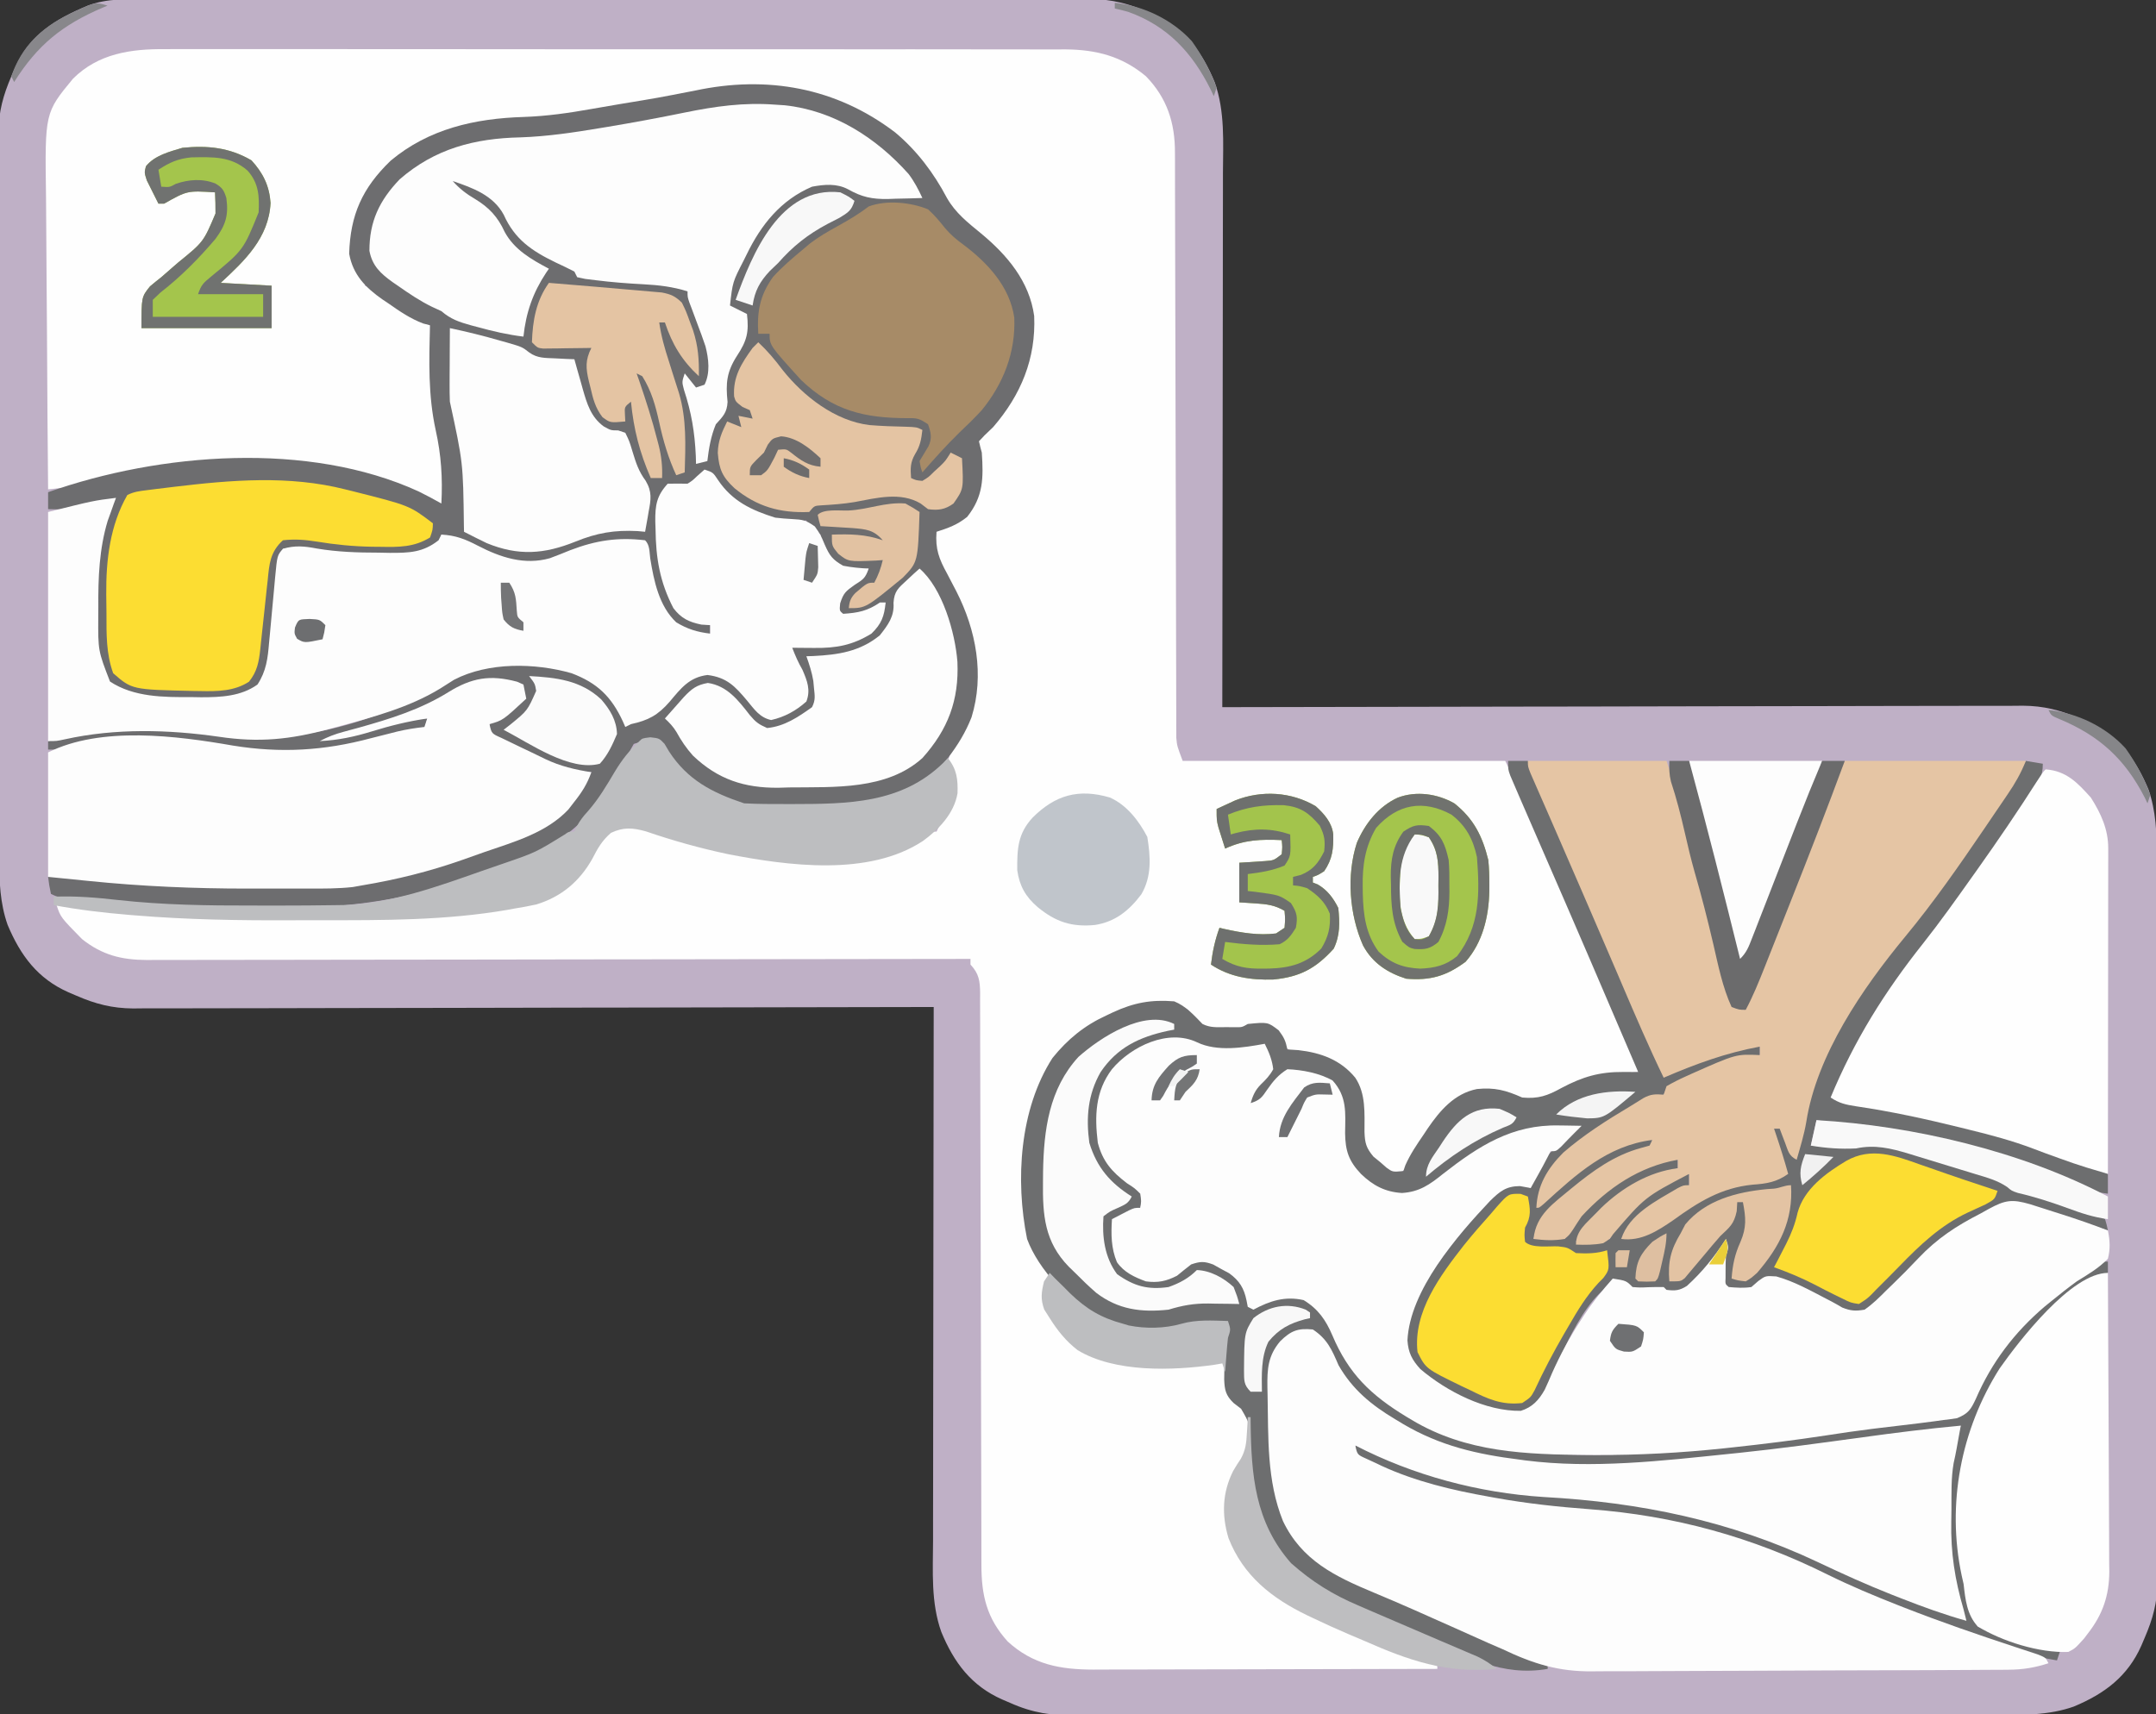<?xml version="1.0" encoding="UTF-8"?>
<svg version="1.1" xmlns="http://www.w3.org/2000/svg" width="762" height="606">
<rect width="100%" height="100%" fill="#333333" stroke="none"/>
<path d="M0 0 C1.467 -0.004 2.933 -0.008 4.4 -0.014 C8.422 -0.026 12.444 -0.026 16.466 -0.023 C20.807 -0.023 25.148 -0.034 29.488 -0.043 C37.99 -0.06 46.492 -0.066 54.994 -0.067 C61.906 -0.068 68.818 -0.072 75.73 -0.078 C95.333 -0.096 114.936 -0.105 134.539 -0.103 C135.595 -0.103 136.652 -0.103 137.741 -0.103 C139.327 -0.103 139.327 -0.103 140.946 -0.103 C158.087 -0.102 175.229 -0.121 192.37 -0.149 C209.977 -0.178 227.584 -0.192 245.191 -0.19 C255.074 -0.19 264.956 -0.195 274.838 -0.217 C283.253 -0.235 291.667 -0.239 300.082 -0.226 C304.373 -0.219 308.663 -0.219 312.954 -0.236 C316.888 -0.252 320.82 -0.249 324.754 -0.232 C326.171 -0.229 327.589 -0.232 329.007 -0.243 C337.748 -0.308 344.73 0.671 352.717 4.267 C353.623 4.655 354.529 5.043 355.463 5.443 C366.394 10.253 372.546 18.487 377.032 29.351 C380.739 39.722 379.986 50.744 379.944 61.588 C379.944 63.649 379.944 65.709 379.945 67.77 C379.946 73.341 379.934 78.913 379.92 84.485 C379.907 90.315 379.906 96.146 379.904 101.977 C379.898 113.009 379.881 124.041 379.861 135.073 C379.839 147.636 379.828 160.2 379.818 172.763 C379.797 198.598 379.762 224.433 379.717 250.267 C380.638 250.265 380.638 250.265 381.577 250.263 C417.969 250.173 454.361 250.105 490.753 250.063 C495.125 250.058 499.497 250.053 503.869 250.048 C504.739 250.047 505.609 250.046 506.506 250.045 C520.589 250.027 534.672 249.996 548.756 249.959 C563.212 249.921 577.668 249.899 592.125 249.891 C601.041 249.886 609.957 249.868 618.874 249.836 C624.993 249.815 631.111 249.808 637.23 249.813 C640.758 249.816 644.285 249.812 647.812 249.791 C651.645 249.767 655.476 249.776 659.309 249.786 C660.413 249.775 661.517 249.763 662.655 249.751 C670.059 249.808 675.944 251.32 682.717 254.267 C683.626 254.655 684.535 255.043 685.472 255.443 C696.419 260.278 702.471 268.475 707.032 279.317 C709.733 287.008 710.009 294.842 709.985 302.912 C709.989 304.044 709.994 305.176 709.998 306.342 C710.011 310.113 710.009 313.885 710.008 317.656 C710.013 320.369 710.02 323.081 710.028 325.794 C710.045 332.384 710.05 338.975 710.051 345.565 C710.052 350.924 710.056 356.283 710.063 361.642 C710.08 376.856 710.089 392.07 710.088 407.283 C710.088 408.512 710.088 408.512 710.088 409.765 C710.088 410.585 710.088 411.404 710.087 412.249 C710.087 425.54 710.106 438.83 710.134 452.12 C710.163 465.786 710.177 479.451 710.175 493.117 C710.174 500.782 710.18 508.446 710.201 516.111 C710.219 522.635 710.224 529.159 710.21 535.683 C710.204 539.008 710.206 542.333 710.221 545.658 C710.236 549.271 710.227 552.883 710.212 556.496 C710.227 558.054 710.227 558.054 710.243 559.644 C710.175 566.87 708.569 572.653 705.717 579.267 C705.329 580.177 704.941 581.087 704.542 582.025 C699.706 592.962 691.507 599.046 680.656 603.583 C672.047 606.623 663.208 606.557 654.187 606.535 C652.73 606.539 651.274 606.543 649.817 606.549 C645.836 606.561 641.855 606.561 637.874 606.558 C633.572 606.558 629.27 606.569 624.968 606.578 C616.549 606.595 608.13 606.6 599.71 606.602 C592.866 606.602 586.021 606.607 579.176 606.613 C559.757 606.631 540.338 606.64 520.918 606.638 C519.35 606.638 519.35 606.638 517.749 606.638 C516.702 606.638 515.655 606.638 514.576 606.638 C497.6 606.637 480.623 606.656 463.647 606.684 C446.203 606.713 428.758 606.727 411.314 606.725 C401.526 606.724 391.737 606.73 381.949 606.751 C373.617 606.77 365.285 606.774 356.953 606.76 C352.704 606.754 348.456 606.754 344.207 606.771 C340.313 606.787 336.419 606.784 332.525 606.767 C331.121 606.764 329.718 606.767 328.314 606.778 C319.613 606.843 312.669 605.841 304.717 602.267 C303.811 601.879 302.905 601.492 301.971 601.092 C291.04 596.281 284.888 588.048 280.402 577.184 C276.695 566.813 277.448 555.791 277.49 544.947 C277.491 542.886 277.49 540.826 277.489 538.765 C277.489 533.193 277.5 527.622 277.514 522.05 C277.527 516.219 277.528 510.388 277.53 504.557 C277.537 493.526 277.553 482.494 277.573 471.462 C277.595 458.899 277.606 446.335 277.616 433.772 C277.637 407.937 277.673 382.102 277.717 356.267 C277.103 356.269 276.49 356.27 275.857 356.272 C239.466 356.362 203.074 356.43 166.682 356.472 C162.31 356.477 157.938 356.482 153.565 356.487 C152.695 356.488 151.825 356.489 150.928 356.49 C136.845 356.508 122.762 356.539 108.679 356.576 C94.222 356.613 79.766 356.636 65.31 356.644 C56.393 356.649 47.477 356.667 38.56 356.699 C32.442 356.72 26.323 356.727 20.204 356.721 C16.677 356.719 13.149 356.723 9.622 356.744 C5.79 356.767 1.958 356.759 -1.875 356.748 C-2.979 356.76 -4.083 356.772 -5.22 356.784 C-12.625 356.727 -18.51 355.215 -25.283 352.267 C-26.192 351.879 -27.101 351.492 -28.038 351.092 C-38.985 346.257 -45.036 338.06 -49.598 327.218 C-52.299 319.527 -52.574 311.693 -52.55 303.623 C-52.555 302.491 -52.559 301.359 -52.564 300.193 C-52.577 296.422 -52.575 292.65 -52.573 288.879 C-52.578 286.166 -52.586 283.454 -52.594 280.741 C-52.61 274.151 -52.616 267.56 -52.617 260.97 C-52.618 255.611 -52.622 250.252 -52.628 244.893 C-52.646 229.679 -52.655 214.465 -52.654 199.251 C-52.654 198.433 -52.654 197.614 -52.654 196.77 C-52.653 195.95 -52.653 195.13 -52.653 194.286 C-52.652 180.995 -52.672 167.705 -52.7 154.415 C-52.729 140.749 -52.742 127.083 -52.741 113.418 C-52.74 105.753 -52.745 98.089 -52.767 90.424 C-52.785 83.9 -52.789 77.376 -52.776 70.852 C-52.769 67.527 -52.771 64.202 -52.787 60.877 C-52.802 57.264 -52.793 53.652 -52.777 50.039 C-52.788 49 -52.798 47.961 -52.809 46.891 C-52.741 39.665 -51.135 33.882 -48.283 27.267 C-47.895 26.357 -47.507 25.447 -47.107 24.51 C-41.873 12.672 -32.883 7.106 -21.283 2.267 C-14.34 -0.372 -7.341 -0.018 0 0 Z " fill="#BFB0C6" transform="translate(52.283,-0.267)"/>
<path d="M0 0 C1.417 -0.005 2.835 -0.012 4.252 -0.021 C8.115 -0.04 11.977 -0.028 15.839 -0.011 C20.017 0.003 24.195 -0.013 28.373 -0.025 C36.545 -0.043 44.716 -0.034 52.888 -0.017 C59.531 -0.002 66.175 0.001 72.818 -0.002 C73.765 -0.002 74.712 -0.003 75.688 -0.003 C77.613 -0.004 79.537 -0.005 81.461 -0.007 C98.459 -0.015 115.458 0.002 132.456 0.031 C148.935 0.06 165.414 0.067 181.893 0.052 C199.857 0.035 217.82 0.031 235.784 0.048 C237.701 0.05 239.618 0.052 241.535 0.054 C242.949 0.055 242.949 0.055 244.392 0.057 C251.025 0.062 257.658 0.059 264.291 0.052 C272.378 0.045 280.464 0.052 288.551 0.077 C292.674 0.089 296.797 0.095 300.92 0.084 C304.699 0.074 308.478 0.083 312.258 0.106 C314.261 0.113 316.265 0.101 318.268 0.089 C329.138 0.188 338.138 2.517 346.602 9.57 C354.097 17.255 356.916 26.108 356.874 36.585 C356.879 37.477 356.883 38.368 356.888 39.286 C356.9 42.266 356.898 45.246 356.896 48.226 C356.902 50.365 356.909 52.504 356.917 54.643 C356.932 59.246 356.941 63.849 356.945 68.452 C356.952 75.73 356.973 83.007 356.997 90.285 C357.051 107.047 357.084 123.808 357.117 140.57 C357.148 155.933 357.183 171.296 357.233 186.658 C357.257 193.894 357.271 201.13 357.277 208.365 C357.283 212.865 357.297 217.364 357.313 221.864 C357.319 223.951 357.322 226.039 357.32 228.126 C357.319 230.974 357.33 233.822 357.344 236.671 C357.341 237.498 357.338 238.324 357.334 239.176 C357.344 240.327 357.344 240.327 357.353 241.502 C357.354 242.159 357.356 242.815 357.357 243.492 C357.62 246.335 357.62 246.335 359.609 251.628 C397.229 251.628 434.849 251.628 473.609 251.628 C476.939 258.287 480.094 264.869 482.988 271.706 C483.394 272.656 483.799 273.606 484.216 274.584 C485.538 277.681 486.855 280.78 488.172 283.878 C490.041 288.264 491.912 292.65 493.785 297.034 C494.501 298.71 494.501 298.71 495.231 300.42 C498.586 308.266 501.981 316.093 505.402 323.909 C505.865 324.967 506.327 326.024 506.803 327.113 C508.593 331.206 510.384 335.299 512.185 339.387 C513.419 342.19 514.647 344.995 515.875 347.8 C516.241 348.625 516.606 349.45 516.983 350.3 C518.622 354.058 520.048 357.529 520.609 361.628 C519.521 361.715 518.433 361.801 517.312 361.89 C506.942 362.835 497.984 364.642 488.992 370.265 C485.657 372.173 483.405 372.021 479.609 371.628 C477.939 370.886 477.939 370.886 476.234 370.128 C470.472 367.744 465.822 367.916 459.922 369.816 C451.184 374.597 447.338 381.346 442.289 389.675 C441.742 390.552 441.196 391.428 440.633 392.331 C440.147 393.132 439.662 393.933 439.162 394.758 C437.609 396.628 437.609 396.628 435.566 397.482 C432.53 397.709 431.215 396.207 428.922 394.316 C428.134 393.68 427.347 393.045 426.535 392.39 C422.936 389.098 423.377 385.595 423.172 381.003 C422.806 370.89 422.806 370.89 418.609 361.878 C413.218 357.835 407.353 355.842 400.734 354.816 C398.095 354.313 396.975 354.063 395.23 351.988 C394.271 350.246 393.432 348.439 392.609 346.628 C390.364 345.506 389.095 345.494 386.609 345.503 C385.908 345.501 385.207 345.498 384.484 345.495 C382.518 345.514 382.518 345.514 380.609 346.628 C369.356 347.656 369.356 347.656 364.922 344.816 C362.609 342.628 362.609 342.628 361.609 339.628 C355.682 336.551 349.088 336.713 342.73 338.386 C339.966 339.362 337.293 340.45 334.609 341.628 C333.561 342.044 333.561 342.044 332.492 342.468 C320.287 347.787 312.416 358.626 307.609 370.628 C304.441 380.46 304.324 390.327 304.297 400.566 C304.291 401.822 304.286 403.078 304.281 404.373 C304.385 418.013 307.534 426.817 316.859 436.753 C317.394 437.347 317.929 437.942 318.48 438.554 C326.084 446.736 334.765 451.042 345.957 451.878 C350.585 451.963 354.644 451.904 359.109 450.628 C364.544 449.075 369.993 449.476 375.609 449.628 C376.609 452.628 376.609 452.628 375.609 455.628 C375.334 458.748 375.332 461.872 375.297 465.003 C375.253 466.279 375.253 466.279 375.209 467.581 C375.167 471.724 375.227 474.007 377.441 477.605 C379.637 479.764 379.637 479.764 382.609 481.628 C383.838 489.335 383.306 496.155 378.898 502.663 C374.946 508.688 374.933 514.633 375.609 521.628 C378.327 533.751 385.632 541.723 395.609 548.628 C399.002 550.598 402.489 552.29 406.047 553.941 C407.511 554.632 407.511 554.632 409.005 555.337 C419.79 560.331 430.876 564.543 442.02 568.658 C444.565 569.612 447.089 570.609 449.609 571.628 C449.609 571.958 449.609 572.288 449.609 572.628 C432.685 572.675 415.76 572.71 398.835 572.732 C390.976 572.742 383.117 572.756 375.258 572.779 C368.405 572.799 361.552 572.812 354.699 572.816 C351.073 572.819 347.448 572.825 343.822 572.84 C339.767 572.856 335.712 572.856 331.656 572.855 C330.464 572.862 329.271 572.87 328.043 572.877 C316.32 572.848 306.707 571.118 297.785 562.96 C290.371 554.799 288.457 546.641 288.471 535.816 C288.469 534.928 288.466 534.041 288.463 533.126 C288.454 530.152 288.453 527.178 288.452 524.204 C288.447 522.072 288.442 519.94 288.436 517.808 C288.425 513.217 288.417 508.625 288.41 504.034 C288.399 496.778 288.379 489.522 288.357 482.266 C288.295 461.634 288.241 441.001 288.208 420.368 C288.19 408.972 288.161 397.577 288.12 386.181 C288.099 380.149 288.083 374.118 288.081 368.086 C288.079 362.417 288.063 356.747 288.037 351.078 C288.03 348.995 288.028 346.912 288.031 344.828 C288.035 341.99 288.02 339.152 288.001 336.314 C288.007 335.484 288.012 334.655 288.018 333.801 C287.967 329.408 287.638 326.876 284.609 323.628 C284.609 322.968 284.609 322.308 284.609 321.628 C283.978 321.629 283.346 321.63 282.695 321.632 C245.251 321.699 207.807 321.75 170.363 321.781 C165.867 321.785 161.371 321.789 156.875 321.793 C155.98 321.794 155.085 321.795 154.163 321.795 C139.67 321.808 125.178 321.832 110.685 321.86 C95.814 321.888 80.943 321.904 66.072 321.91 C56.896 321.915 47.72 321.928 38.544 321.952 C32.252 321.968 25.959 321.973 19.666 321.969 C16.036 321.967 12.406 321.97 8.776 321.986 C4.837 322.003 0.899 321.997 -3.039 321.989 C-4.183 321.998 -5.327 322.006 -6.506 322.015 C-15.432 321.965 -22.233 320.295 -29.391 314.628 C-36.961 306.918 -36.961 306.918 -38.391 302.628 C-36.904 302.762 -35.418 302.897 -33.932 303.032 C-32.415 303.169 -32.415 303.169 -30.867 303.309 C-28.466 303.529 -26.065 303.756 -23.665 303.987 C0.073 306.268 23.59 307.078 47.431 306.951 C50.867 306.937 54.303 306.943 57.739 306.948 C75.773 306.967 93.681 306.832 111.609 304.628 C112.813 304.482 114.017 304.336 115.258 304.186 C128.062 302.439 138.997 300.553 147.547 290.128 C149.403 287.554 150.831 285.177 152.234 282.316 C154.161 278.55 156.863 276.501 160.609 274.628 C167.105 274.699 173.111 276.52 179.234 278.503 C198.869 284.567 218.583 286.724 239.109 286.878 C239.855 286.887 240.601 286.897 241.37 286.906 C251.836 286.846 262.68 283.567 270.609 276.628 C271.269 276.628 271.929 276.628 272.609 276.628 C272.981 275.855 272.981 275.855 273.359 275.066 C274.609 272.628 274.609 272.628 276.734 269.503 C279.273 265.128 279.351 260.563 278.609 255.628 C277.949 254.638 277.289 253.648 276.609 252.628 C277.095 248 280.006 243.842 282.137 239.796 C288.049 227.077 286.964 212.546 282.25 199.613 C279.517 192.722 276.095 186.16 272.609 179.628 C271.131 176.672 271.549 173.886 271.609 170.628 C272.441 170.253 273.272 169.878 274.129 169.491 C275.216 168.98 276.302 168.468 277.422 167.941 C278.501 167.442 279.58 166.943 280.691 166.429 C284.439 164.116 285.833 161.806 287.289 157.722 C287.73 154.842 287.741 152.041 287.734 149.128 C287.738 147.442 287.738 147.442 287.742 145.722 C287.747 142.734 287.747 142.734 286.914 140.413 C286.814 139.824 286.713 139.235 286.609 138.628 C287.797 137.093 287.797 137.093 289.609 135.566 C299.171 126.576 305.372 113.775 306.303 100.655 C306.624 89.077 301.757 79.961 294.297 71.253 C291.213 68.027 287.965 65.274 284.422 62.566 C279.564 58.825 276.75 54.825 273.609 49.628 C271.342 46.246 269.002 42.923 266.609 39.628 C266.162 39.011 265.715 38.393 265.254 37.757 C254.289 23.834 235.876 15.861 218.609 13.628 C205.07 12.668 192.275 14.333 179.02 16.956 C172.978 18.147 166.923 19.276 160.87 20.412 C158.783 20.807 156.696 21.207 154.61 21.609 C145.391 23.376 136.494 24.635 127.114 24.867 C108.514 25.389 90.607 29.814 76.805 43.093 C68.834 52.298 66.268 60.589 66.309 72.519 C66.715 76.716 67.896 78.491 70.609 81.628 C70.609 82.288 70.609 82.948 70.609 83.628 C71.138 83.867 71.666 84.105 72.211 84.351 C75.914 86.323 79.251 88.824 82.656 91.263 C86.174 93.744 89.714 95.798 93.609 97.628 C93.619 98.306 93.628 98.983 93.638 99.682 C93.858 112.48 94.492 124.717 97.229 137.237 C98.946 145.412 99.002 153.313 98.609 161.628 C97.71 161.192 96.81 160.757 95.883 160.308 C87.91 156.571 79.921 153.635 71.422 151.316 C70.545 151.074 69.668 150.832 68.765 150.583 C57.532 147.63 46.405 146.236 34.797 146.253 C33.014 146.256 33.014 146.256 31.195 146.258 C11.23 146.522 -8.793 149.479 -28.262 153.796 C-31.218 154.436 -34.141 154.863 -37.149 155.18 C-37.947 155.265 -38.745 155.351 -39.567 155.439 C-40.47 155.532 -40.47 155.532 -41.391 155.628 C-41.555 139.051 -41.678 122.473 -41.753 105.895 C-41.789 98.196 -41.838 90.498 -41.919 82.799 C-41.989 76.083 -42.034 69.367 -42.049 62.651 C-42.058 59.1 -42.079 55.549 -42.131 51.999 C-42.541 22.498 -42.541 22.498 -32.586 10.443 C-23.645 1.529 -12.06 -0.11 0 0 Z " fill="#FEFEFE" transform="translate(58.391,17.372)"/>
<path d="M0 0 C7.683 6.407 13.666 14.37 18.32 23.195 C21.374 28.532 25.697 31.885 30.377 35.732 C39.63 43.395 47.448 52.651 49.145 64.887 C49.807 79.948 44.476 92.82 34.633 104.195 C33.628 105.191 32.61 106.174 31.57 107.133 C30.931 107.813 30.292 108.494 29.633 109.195 C29.915 110.54 30.261 111.872 30.633 113.195 C31.246 122.21 31.191 128.723 25.445 135.945 C21.951 138.74 18.879 139.828 14.633 141.195 C14.158 147.3 15.535 150.827 18.383 156.008 C19.123 157.419 19.86 158.832 20.594 160.246 C20.948 160.924 21.302 161.601 21.667 162.299 C28.629 175.967 31.61 191.821 27.008 206.758 C24.915 212.094 22.117 216.663 18.633 221.195 C17.939 222.152 17.939 222.152 17.23 223.129 C10.495 231.805 -0.718 236.04 -11.367 237.383 C-19.399 238.278 -27.474 238.495 -35.55 238.602 C-36.951 238.622 -38.353 238.651 -39.755 238.688 C-53.066 239.01 -63.974 235.671 -74.367 227.195 C-77.457 224.139 -79.888 221.134 -81.867 217.258 C-82.362 216.577 -82.857 215.897 -83.367 215.195 C-86.848 214.76 -89.041 215.086 -92.367 216.195 C-93.454 218.024 -93.454 218.024 -94.367 220.195 C-96.202 223.317 -98.133 226.377 -100.055 229.445 C-100.812 230.677 -100.812 230.677 -101.584 231.934 C-111.972 248.507 -124.526 254.771 -142.635 260.912 C-145.471 261.876 -148.298 262.863 -151.125 263.854 C-175.378 272.268 -197.293 274.404 -222.867 274.383 C-224.562 274.383 -224.562 274.383 -226.291 274.383 C-244.065 274.369 -261.67 273.933 -279.367 272.195 C-280.302 272.105 -281.237 272.014 -282.2 271.92 C-295.604 270.577 -295.604 270.577 -298.367 269.195 C-298.992 266.133 -298.992 266.133 -299.367 263.195 C-291.693 262.879 -284.205 263.515 -276.593 264.396 C-259.838 266.254 -242.965 266.433 -226.126 266.49 C-223.794 266.502 -221.462 266.522 -219.13 266.552 C-196.093 266.842 -175.407 263.889 -153.68 256.258 C-152.152 255.739 -150.624 255.221 -149.096 254.705 C-128.691 248.306 -128.691 248.306 -113.055 234.57 C-112.392 233.692 -112.392 233.692 -111.717 232.797 C-109.34 229.624 -109.34 229.624 -107.367 226.195 C-108.252 226.172 -108.252 226.172 -109.155 226.148 C-116.486 225.714 -122.169 223.477 -128.742 220.32 C-129.713 219.873 -130.684 219.426 -131.684 218.965 C-140.377 214.9 -140.377 214.9 -143.367 212.195 C-143.367 211.205 -143.367 210.215 -143.367 209.195 C-141.25 207.441 -141.25 207.441 -138.492 205.633 C-134.733 203.156 -134.733 203.156 -131.367 200.195 C-131.688 197.593 -131.688 197.593 -132.367 195.195 C-143.107 192.912 -149.69 193.832 -158.946 199.49 C-170.981 206.756 -184.841 210.643 -198.367 214.195 C-195.325 213.407 -192.283 212.614 -189.242 211.82 C-188.386 211.599 -187.53 211.377 -186.648 211.148 C-183.057 210.209 -179.534 209.253 -176.023 208.039 C-172.309 206.859 -169.242 207.062 -165.367 207.195 C-165.697 208.515 -166.027 209.835 -166.367 211.195 C-167.348 211.365 -168.329 211.536 -169.34 211.711 C-177.712 213.201 -185.878 215.018 -194.062 217.328 C-208.41 221.093 -223.521 219.591 -237.938 216.949 C-255.668 213.783 -274.013 214.219 -291.664 217.539 C-295.367 218.195 -295.367 218.195 -299.367 218.195 C-299.367 217.205 -299.367 216.215 -299.367 215.195 C-297.535 214.71 -295.702 214.232 -293.867 213.758 C-292.846 213.491 -291.825 213.224 -290.773 212.949 C-282.68 211.158 -274.756 210.969 -266.492 210.945 C-265.273 210.941 -264.054 210.937 -262.797 210.933 C-253.112 210.994 -243.653 211.832 -234.071 213.216 C-207.863 216.864 -175.803 205.645 -153.824 191.566 C-142.979 185.515 -126.808 187.189 -115.309 190.223 C-106.059 193.281 -100.15 198.094 -95.492 206.633 C-95.121 207.478 -94.75 208.324 -94.367 209.195 C-93.666 208.742 -92.965 208.288 -92.242 207.82 C-89.367 206.195 -89.367 206.195 -86.492 205.508 C-82.513 203.837 -80.737 201.457 -78.039 198.168 C-75.548 195.228 -72.813 192.918 -69.367 191.195 C-64.042 190.842 -60.244 191.828 -56.18 195.32 C-53.601 197.776 -51.454 200.364 -49.305 203.195 C-47.939 204.941 -47.939 204.941 -46.367 206.195 C-40.76 206.501 -36.958 204.1 -32.367 201.195 C-31.79 194.842 -32.887 191.511 -36.371 186.176 C-36.7 185.522 -37.029 184.869 -37.367 184.195 C-37.037 183.205 -36.707 182.215 -36.367 181.195 C-35.328 181.242 -34.289 181.288 -33.219 181.336 C-23.3 181.647 -15.453 181.221 -7.367 174.82 C-5.223 172.007 -4.24 169.607 -3.367 166.195 C-4.031 166.556 -4.695 166.917 -5.379 167.289 C-6.262 167.753 -7.145 168.217 -8.055 168.695 C-8.925 169.159 -9.795 169.623 -10.691 170.102 C-13.527 171.261 -15.339 171.567 -18.367 171.195 C-20.367 169.195 -20.367 169.195 -20.555 166.508 C-18.945 162.018 -16.225 160.399 -12.398 157.711 C-10.257 156.35 -10.257 156.35 -9.367 154.195 C-10.22 154.3 -10.22 154.3 -11.09 154.406 C-15.713 154.73 -18.668 154.524 -22.367 151.57 C-25.409 148.632 -25.89 146.396 -26.367 142.195 C-28.317 140.97 -28.317 140.97 -30.367 140.195 C-30.697 139.205 -31.027 138.215 -31.367 137.195 C-32.349 137.282 -32.349 137.282 -33.352 137.371 C-43.187 137.857 -51.351 135.039 -58.93 128.695 C-61.637 126.123 -63.723 123.587 -65.367 120.195 C-68.979 121.397 -68.979 121.397 -71.742 123.883 C-73.367 125.195 -73.367 125.195 -77.055 124.883 C-78.148 124.656 -79.241 124.429 -80.367 124.195 C-80.677 124.814 -80.986 125.433 -81.305 126.07 C-81.992 127.445 -82.68 128.82 -83.367 130.195 C-84.489 143.235 -84.386 157.53 -76.688 168.641 C-73.548 172.338 -70.054 173.526 -65.367 174.195 C-65.367 175.185 -65.367 176.175 -65.367 177.195 C-70.412 177.826 -73.407 176.573 -77.477 173.801 C-84.647 167.712 -87.023 158.072 -88.055 149.07 C-88.158 147.792 -88.261 146.513 -88.367 145.195 C-99.121 144.249 -107.294 145.624 -117.274 149.705 C-127.761 153.892 -135.954 152.161 -146.367 148.195 C-148.783 146.97 -151.041 145.591 -153.367 144.195 C-155.687 143.378 -157.974 142.781 -160.367 142.195 C-160.573 142.793 -160.78 143.392 -160.992 144.008 C-162.929 147.089 -165.036 147.8 -168.367 149.195 C-171.441 149.568 -171.441 149.568 -174.699 149.559 C-175.903 149.559 -177.106 149.56 -178.346 149.561 C-180.244 149.534 -180.244 149.534 -182.18 149.508 C-183.472 149.499 -184.765 149.491 -186.097 149.482 C-195.658 149.363 -204.919 148.623 -214.367 147.195 C-215.027 147.195 -215.687 147.195 -216.367 147.195 C-218.244 158.729 -219.802 170.188 -220.544 181.858 C-220.922 186.907 -221.424 190.904 -224.367 195.195 C-226.559 196.621 -226.559 196.621 -228.93 197.508 C-229.715 197.813 -230.5 198.119 -231.309 198.434 C-232.328 198.811 -232.328 198.811 -233.367 199.195 C-234.027 199.525 -234.687 199.855 -235.367 200.195 C-239.653 200.47 -243.949 200.427 -248.242 200.445 C-250.009 200.476 -250.009 200.476 -251.812 200.508 C-260.704 200.547 -269.766 200.048 -277.492 195.258 C-286.1 185.789 -282.897 166.038 -282.367 154.195 C-281.592 145.889 -279.716 137.851 -276.367 130.195 C-280.272 130.694 -284.04 131.332 -287.867 132.258 C-291.814 133.172 -295.326 133.367 -299.367 133.195 C-299.367 131.215 -299.367 129.235 -299.367 127.195 C-259.738 113.22 -207.351 109.095 -168.438 126.918 C-165.703 128.279 -163.017 129.677 -160.367 131.195 C-159.908 122.178 -160.408 114.125 -162.367 105.32 C-165.068 92.999 -164.755 80.746 -164.367 68.195 C-165.181 67.981 -165.994 67.767 -166.832 67.547 C-171.359 65.816 -174.982 63.349 -178.93 60.57 C-179.672 60.074 -180.413 59.578 -181.178 59.066 C-187.204 54.849 -191.627 50.318 -192.961 42.887 C-192.549 29.13 -188.32 19.669 -178.305 10.008 C-164.834 -1.274 -148.506 -4.921 -131.39 -5.452 C-123.171 -5.727 -115.283 -6.858 -107.197 -8.303 C-103.898 -8.888 -100.596 -9.448 -97.293 -10.008 C-83.938 -12.203 -83.938 -12.203 -70.656 -14.793 C-45.298 -20.22 -20.841 -15.888 0 0 Z " fill="#6D6D6F" transform="translate(316.367,46.805)"/>
<path d="M0 0 C2.31 0 4.62 0 7 0 C23.524 36.77 39.283 73.879 55 111 C56.162 110.517 57.324 110.034 58.521 109.537 C60.063 108.898 61.606 108.26 63.148 107.621 C63.912 107.303 64.676 106.986 65.463 106.659 C80.493 100.445 80.493 100.445 89 101 C89 101.99 89 102.98 89 104 C88.427 104.15 87.853 104.301 87.263 104.456 C70.969 108.57 70.969 108.57 56 116 C55.67 116.66 55.34 117.32 55 118 C53.34 118.45 51.679 118.898 50.015 119.334 C46.388 120.532 43.315 122.624 40.125 124.688 C39.425 125.133 38.724 125.579 38.003 126.038 C33.406 128.996 28.98 132.097 24.75 135.566 C23 137 23 137 20.312 138.812 C15.043 143.797 11.878 149.826 11 157 C12.125 155.931 12.125 155.931 13.273 154.84 C35.728 133.729 35.728 133.729 47.625 133.688 C49.296 133.842 49.296 133.842 51 134 C50.67 134.99 50.34 135.98 50 137 C47.734 137.852 47.734 137.852 44.75 138.625 C33.906 142.047 25.621 149.185 17.312 156.688 C16.712 157.222 16.111 157.756 15.493 158.306 C11.966 161.601 10.125 164.158 9 169 C12.63 169 16.26 169 20 169 C20.66 167.35 21.32 165.7 22 164 C23.723 161.935 25.409 160.068 27.312 158.188 C27.839 157.665 28.365 157.142 28.907 156.604 C36.291 149.52 46.93 141.386 57.438 140.812 C58.283 140.874 59.129 140.936 60 141 C60 141.99 60 142.98 60 144 C59.189 144.28 58.378 144.559 57.543 144.848 C45.08 149.36 31.45 156.184 24.723 168.301 C24.484 168.862 24.246 169.422 24 170 C30.109 170.256 30.109 170.256 36 169 C36.729 167.36 37.387 165.687 38 164 C40.188 161.562 40.188 161.562 43 159 C43.482 158.537 43.964 158.074 44.461 157.598 C49.22 153.221 57.372 146 64 146 C64 147.32 64 148.64 64 150 C61.691 151.676 61.691 151.676 58.562 153.312 C47.485 159.263 47.485 159.263 40 169 C48.904 167.564 55.01 163.692 62.395 158.711 C71.984 152.295 79.917 148.868 91.555 148.309 C94.106 147.987 95.789 147.28 98 146 C97.807 145.432 97.613 144.863 97.414 144.277 C95.819 139.546 94.331 134.812 93 130 C94.32 130 95.64 130 97 130 C98.32 133.3 99.64 136.6 101 140 C101.635 138.233 102.258 136.461 102.875 134.688 C103.223 133.701 103.571 132.715 103.93 131.699 C104.809 128.659 105.367 125.854 105.855 122.742 C106.882 116.86 108.902 111.82 111.438 106.438 C111.878 105.49 112.318 104.543 112.772 103.566 C119.498 89.409 127.767 76.725 137.681 64.621 C149.268 50.383 159.943 35.344 170 20 C170.866 18.702 171.733 17.405 172.602 16.109 C173.051 15.438 173.501 14.767 173.964 14.075 C174.838 12.77 175.713 11.466 176.589 10.161 C178.819 6.824 180.969 3.464 183 0 C184.98 0.33 186.96 0.66 189 1 C189 5.756 187.367 8.157 184.875 12 C184.432 12.695 183.989 13.39 183.532 14.106 C178.184 22.405 172.499 30.473 166.771 38.513 C165.066 40.908 163.369 43.309 161.672 45.711 C156.466 53.037 151.125 60.155 145.375 67.062 C132.679 82.416 121.67 100.167 115 119 C121.662 120.81 128.322 122.289 135.125 123.438 C161.337 127.914 187.703 135.084 212 146 C212 148.31 212 150.62 212 153 C205.857 152.35 200.363 150.027 194.625 147.875 C166.789 137.697 138.334 131.164 109 127 C108.34 129.97 107.68 132.94 107 136 C109.458 136.027 111.917 136.047 114.375 136.062 C115.054 136.071 115.734 136.079 116.434 136.088 C120.327 136.106 123.973 135.86 127.824 135.273 C133.911 134.622 138.786 136.463 144.438 138.562 C146.546 139.309 148.656 140.054 150.766 140.797 C151.809 141.17 152.853 141.543 153.928 141.928 C159.242 143.782 164.629 145.402 170.023 147.008 C173.077 147.945 175.681 148.804 178.414 150.484 C182.268 152.743 186.407 153.733 190.688 154.938 C208.005 160.003 208.005 160.003 211 162 C211.599 164.066 211.599 164.066 212 166 C206.756 164.462 201.538 162.865 196.352 161.141 C195.409 160.83 194.467 160.519 193.496 160.199 C191.556 159.558 189.619 158.909 187.684 158.254 C186.749 157.948 185.814 157.643 184.852 157.328 C184.014 157.049 183.177 156.769 182.315 156.481 C177.152 155.408 172.398 158.499 167.812 160.625 C167.095 160.943 166.378 161.262 165.639 161.59 C155.987 166.066 148.715 173.001 141.375 180.562 C138.606 183.399 135.822 186.216 133 189 C132.074 189.922 132.074 189.922 131.13 190.863 C128.401 193.417 126.726 194.852 123.012 195.609 C119.183 194.835 116.14 193.206 112.812 191.25 C102.856 185.089 102.856 185.089 91.809 183.312 C89.875 183.924 89.875 183.924 88.25 185.562 C84.765 187.789 82.093 187.33 78 187 C76 185 76 185 75.805 182.723 C75.828 181.845 75.851 180.967 75.875 180.062 C75.893 179.187 75.911 178.312 75.93 177.41 C75.953 176.615 75.976 175.819 76 175 C76 174.01 76 173.02 76 172 C75.504 172.652 75.007 173.305 74.496 173.977 C63.962 187.529 63.962 187.529 58.25 188.438 C56 188 56 188 53 187 C50.711 187.008 48.442 187.128 46.156 187.258 C44 187 44 187 42.531 185.43 C41.054 183.724 41.054 183.724 38.574 184.004 C26.279 188.762 17.52 213.442 12.352 224.715 C10.821 227.303 9.611 228.517 7 230 C-4.628 232.761 -15.251 225.876 -24.945 220.309 C-29.72 217.291 -33.426 214.147 -36 209 C-37.771 193.564 -25.705 178.496 -16.625 166.812 C-5.817 153.287 -5.817 153.287 -1 150 C4.96 149.48 4.96 149.48 8 151 C8.34 149.732 8.34 149.732 8.688 148.438 C11.948 139.898 17.854 135.342 25 130 C2.986 128.983 -10.763 137.23 -27.672 150.25 C-31.739 153.307 -34.876 153.576 -39.906 153.543 C-46.747 152.342 -51.868 147.472 -56.281 142.355 C-58.604 137.82 -58.559 133.961 -58.562 128.938 C-58.329 120.868 -58.329 120.868 -62 114 C-64.74 112.506 -64.74 112.506 -67.875 111.625 C-68.904 111.287 -69.932 110.95 -70.992 110.602 C-75.347 109.731 -77.875 110.259 -81.562 112.688 C-84.163 114.977 -84.163 114.977 -86.125 118.25 C-86.744 119.157 -87.362 120.065 -88 121 C-88.99 121 -89.98 121 -91 121 C-90.76 117.044 -89.519 115.376 -86.812 112.688 C-84.414 110.136 -84.414 110.136 -84.051 106.773 C-84.648 104.302 -84.648 104.302 -86 101 C-86.887 101.165 -87.774 101.33 -88.688 101.5 C-97.41 102.708 -105.036 102.823 -113 99 C-120.398 97.985 -128.151 100.592 -134.41 104.508 C-139.353 108.481 -142.592 112.773 -144 119 C-144.899 127.292 -145.118 135.381 -140.777 142.805 C-137.446 146.92 -133.326 149.993 -129 153 C-129.215 155.355 -129.215 155.355 -130 158 C-132.066 159.363 -132.066 159.363 -134.562 160.312 C-135.389 160.639 -136.215 160.965 -137.066 161.301 C-138.024 161.647 -138.024 161.647 -139 162 C-139.375 167.995 -139.459 173.847 -136 179 C-132.196 182.251 -128.329 183.326 -123.375 183 C-118.213 182.135 -114.67 179.67 -111 176 C-104.92 176 -99.686 179.391 -95 183 C-92.532 186.048 -91.239 189.283 -90 193 C-89.182 192.549 -89.182 192.549 -88.348 192.09 C-83.388 189.589 -79.763 188.584 -74.238 189.25 C-69.491 190.841 -66.202 193.14 -63.875 197.574 C-63.236 198.939 -62.611 200.31 -62 201.688 C-61.318 203.128 -60.632 204.567 -59.941 206.004 C-59.612 206.694 -59.282 207.384 -58.942 208.094 C-53.679 218.742 -46.008 224.685 -36 230.688 C-35.232 231.16 -34.463 231.632 -33.672 232.119 C-26.534 236.447 -19.579 239.344 -11.438 241.125 C-10.728 241.294 -10.018 241.463 -9.287 241.637 C19.555 248.057 53.436 245.001 82.447 241.323 C85.385 240.951 88.323 240.585 91.261 240.219 C111.013 237.749 130.765 235.257 150.457 232.344 C151.698 232.162 151.698 232.162 152.965 231.976 C156.086 231.506 158.999 231 162 230 C163.27 227.619 164.398 225.269 165.5 222.812 C174.77 203.252 191.272 187.6 210 177 C210.66 177 211.32 177 212 177 C212 178.32 212 179.64 212 181 C209.762 182.824 209.762 182.824 206.688 184.688 C200.38 188.689 194.644 193.093 189 198 C188.376 198.539 187.752 199.078 187.109 199.633 C173.986 211.837 165.535 228.621 162 246 C161.833 246.649 161.666 247.297 161.494 247.966 C159.983 254.02 159.652 259.774 159.688 266 C159.693 267.506 159.693 267.506 159.698 269.042 C159.827 277.973 161.061 286.307 163 295 C163.238 296.674 163.238 296.674 163.48 298.383 C163.987 301.303 164.47 303.463 166 306 C168.478 307.386 170.666 307.831 173.461 308.32 C178.029 309.198 182.296 310.676 186.688 312.188 C188.275 312.723 189.862 313.258 191.449 313.793 C193.207 314.39 193.207 314.39 195 315 C194.67 315.99 194.34 316.98 194 318 C185.488 316.635 177.498 314.015 169.375 311.188 C168.685 310.949 167.996 310.711 167.285 310.465 C146.65 303.308 126.461 295.158 106.75 285.75 C81.091 273.59 55.149 267.603 27.051 265.452 C-0.131 263.335 -30.573 259.978 -54 245 C-54 244.01 -54 243.02 -54 242 C-50.513 242.565 -47.933 243.444 -44.875 245.188 C-24.867 255.49 -1.484 258.208 20.625 259.938 C53.406 262.552 82.963 269.637 112.688 283.792 C122.314 288.332 132.09 292.374 142 296.25 C142.724 296.534 143.449 296.819 144.195 297.111 C152.454 300.505 152.454 300.505 161 303 C160.703 302.305 160.406 301.609 160.1 300.893 C156.262 290.797 155.488 280.41 155.554 269.724 C155.562 267.632 155.534 265.544 155.502 263.453 C155.453 253.47 157.182 244.559 160 235 C159.34 235.33 158.68 235.66 158 236 C155.935 236.317 153.863 236.586 151.789 236.832 C149.849 237.067 149.849 237.067 147.87 237.307 C147.179 237.389 146.488 237.471 145.776 237.556 C134.41 238.911 123.073 240.387 111.75 242.062 C97.869 244.088 83.965 245.683 70 247 C68.888 247.106 67.776 247.212 66.63 247.321 C41.014 249.686 15.418 250.522 -10 246 C-11.185 245.795 -12.369 245.59 -13.59 245.379 C-30.321 241.839 -50.091 230.168 -60 216 C-61.717 212.87 -63.271 209.735 -64.711 206.469 C-65.892 203.725 -65.892 203.725 -69 202 C-72.213 201.416 -74.154 201.436 -76.91 203.273 C-80.943 206.669 -82.848 208.356 -83.352 213.797 C-83.913 223.094 -84.082 232.317 -83.688 241.625 C-83.653 242.512 -83.618 243.398 -83.583 244.312 C-82.881 258.01 -79.852 270.946 -70 281 C-63.28 285.958 -56.043 289.585 -48.375 292.812 C-46.208 293.745 -44.041 294.679 -41.875 295.613 C-41.283 295.867 -40.691 296.121 -40.081 296.382 C-31.746 299.955 -23.453 303.625 -15.153 307.278 C-10.694 309.24 -6.234 311.198 -1.773 313.156 C-0.601 313.671 -0.601 313.671 0.594 314.197 C5.053 316.154 9.521 318.088 14 320 C14 320.33 14 320.66 14 321 C-2.13 323.788 -14.871 316.765 -28.938 309.897 C-33.527 307.667 -38.16 305.602 -42.871 303.645 C-43.818 303.25 -43.818 303.25 -44.784 302.847 C-47.764 301.609 -50.749 300.385 -53.74 299.173 C-60.85 296.204 -66.857 292.637 -73 288 C-73.887 287.402 -74.774 286.804 -75.688 286.188 C-84.682 277.679 -90.525 264.805 -91.126 252.4 C-91.133 251.042 -91.133 251.042 -91.141 249.656 C-91.16 248.657 -91.179 247.658 -91.199 246.629 C-91.233 244.543 -91.251 242.457 -91.254 240.371 C-91.332 234.22 -91.332 234.22 -94.359 229.031 C-95.231 228.361 -96.102 227.691 -97 227 C-99.795 224.32 -100.195 222.38 -100.328 218.629 C-100.318 216.94 -100.291 215.251 -100.25 213.562 C-100.245 212.716 -100.24 211.87 -100.234 210.998 C-100.183 206.884 -100.021 203.01 -99 199 C-107.341 198.648 -107.341 198.648 -115.5 200 C-125.458 202.845 -135.645 201.084 -145 197 C-155.001 191.29 -165.993 179.877 -170 169 C-174.2 148.178 -172.662 123.116 -161 105 C-155.635 98.367 -149.738 93.544 -142 90 C-140.801 89.432 -140.801 89.432 -139.578 88.852 C-132.238 85.469 -126.142 84.333 -118 85 C-113.782 86.742 -111.159 89.755 -108 93 C-105.269 94.365 -103.044 94.132 -100 94.125 C-98.927 94.128 -97.855 94.13 -96.75 94.133 C-94.038 94.187 -94.038 94.187 -92 93 C-84.91 92.303 -84.91 92.303 -81.062 95.25 C-79.159 97.788 -78.605 99.018 -78 102 C-76.721 102.082 -75.442 102.165 -74.125 102.25 C-66.155 103.155 -59.19 105.675 -54 112 C-50.208 117.689 -50.758 124.519 -50.746 131.166 C-50.604 135.111 -50.15 136.821 -47.582 139.883 C-46.73 140.581 -45.878 141.28 -45 142 C-44.319 142.598 -43.639 143.196 -42.938 143.812 C-40.81 145.348 -40.81 145.348 -37 145 C-36.777 144.339 -36.554 143.677 -36.324 142.996 C-34.573 139.034 -32.258 135.626 -29.812 132.062 C-29.356 131.372 -28.899 130.682 -28.428 129.971 C-24.034 123.541 -18.931 117.586 -11 116 C-4.745 115.369 -0.778 116.432 5 119 C10.667 119.526 13.945 118.364 18.875 115.625 C26.371 111.653 32.295 109.908 40.77 109.965 C41.752 109.97 42.734 109.975 43.745 109.98 C44.489 109.987 45.233 109.993 46 110 C34.579 83.273 23.113 56.568 11.487 29.929 C9.318 24.956 7.156 19.979 5 15 C4.713 14.341 4.427 13.681 4.131 13.002 C3.394 11.302 2.665 9.598 1.938 7.895 C1.555 7.002 1.172 6.11 0.777 5.191 C0 3 0 3 0 0 Z " fill="#6D6E6F" transform="translate(533,269)"/>
<path d="M0 0 C7.025 3.369 16.417 1.888 23.875 0.5 C25.365 3.459 26.5 6.192 26.875 9.5 C25.673 11.732 24.269 13.171 22.449 14.926 C20.488 16.887 19.673 18.866 18.875 21.5 C22.331 20.348 22.803 19.535 24.812 16.625 C26.876 13.643 28.761 11.414 31.875 9.5 C37.113 9.705 43.267 10.868 47.875 13.5 C53.006 19.204 52.377 24.846 52.275 32.068 C52.356 38.315 53.552 41.938 57.875 46.5 C62.137 50.609 66.423 52.892 72.375 53.25 C78.542 52.865 82.173 50.294 86.875 46.5 C99.604 36.555 111.343 29.003 127.875 29.375 C129.037 29.389 129.037 29.389 130.223 29.402 C132.107 29.426 133.991 29.461 135.875 29.5 C134.705 30.666 134.705 30.666 133.512 31.855 C131.884 33.488 130.272 35.137 128.688 36.812 C126.875 38.5 126.875 38.5 124.875 38.5 C124.599 39.062 124.323 39.624 124.039 40.203 C122.831 42.586 121.553 44.918 120.25 47.25 C119.581 48.449 119.581 48.449 118.898 49.672 C118.561 50.275 118.223 50.878 117.875 51.5 C116.617 51.273 115.359 51.046 114.062 50.812 C109.16 50.851 107.024 52.635 103.562 56 C91.797 68.475 75.181 87.55 74.312 105.375 C74.625 109.715 75.904 112.239 78.875 115.5 C88.257 123.457 101.953 130.464 114.359 130.27 C118.43 129.024 120.778 126.466 122.84 122.771 C123.777 120.783 124.644 118.774 125.5 116.75 C128.381 110.298 131.647 104.299 135.5 98.375 C135.943 97.69 136.386 97.004 136.842 96.298 C139.869 91.734 143.223 87.577 146.875 83.5 C151.625 84.25 151.625 84.25 153.875 86.5 C156.512 86.705 156.512 86.705 159.438 86.562 C161.249 86.508 163.062 86.48 164.875 86.5 C165.205 86.83 165.535 87.16 165.875 87.5 C168.938 87.866 170.451 87.768 173.086 86.102 C178.585 81.079 182.873 75.78 186.875 69.5 C187.875 72.5 187.875 72.5 186.875 75.5 C186.782 77.206 186.745 78.916 186.75 80.625 C186.747 81.514 186.745 82.404 186.742 83.32 C186.632 85.478 186.632 85.478 187.875 86.5 C190.732 86.738 193.074 86.923 195.875 86.5 C196.679 85.799 197.484 85.097 198.312 84.375 C200.875 82.5 200.875 82.5 204.688 82.75 C210.899 84.471 216.607 87.663 222.301 90.625 C223.248 91.116 223.248 91.116 224.213 91.617 C225.488 92.294 226.74 93.013 227.98 93.75 C230.969 94.933 232.667 95.047 235.875 94.5 C238.739 92.534 241.115 90.143 243.562 87.688 C244.622 86.665 244.622 86.665 245.703 85.621 C248.827 82.589 251.892 79.51 254.871 76.336 C261.575 69.263 268.302 64.896 276.875 60.5 C278.329 59.69 278.329 59.69 279.812 58.863 C285.584 55.729 287.977 55.377 294.335 57.208 C295.18 57.477 296.024 57.746 296.895 58.023 C297.835 58.322 298.775 58.622 299.744 58.93 C300.715 59.242 301.687 59.554 302.688 59.875 C303.647 60.179 304.607 60.483 305.596 60.797 C311.086 62.551 316.497 64.425 321.875 66.5 C322.593 70.038 322.771 72.982 321.875 76.5 C318.642 79.834 314.809 82.068 310.875 84.5 C307.798 86.74 304.828 89.099 301.875 91.5 C301.085 92.142 300.295 92.784 299.48 93.445 C288.821 102.543 280.783 113.126 275.219 125.99 C273.425 129.811 272.581 131.21 268.559 132.863 C267.004 133.117 265.44 133.322 263.875 133.5 C262.779 133.652 261.683 133.805 260.554 133.961 C256.582 134.494 252.606 134.972 248.625 135.438 C245.932 135.755 243.239 136.077 240.547 136.402 C239.855 136.486 239.163 136.57 238.45 136.656 C233.031 137.325 227.638 138.128 222.242 138.961 C211.274 140.638 200.281 141.998 189.25 143.188 C187.715 143.353 187.715 143.353 186.148 143.523 C171 145.121 155.983 145.953 140.75 145.875 C139.458 145.869 139.458 145.869 138.139 145.862 C116.254 145.695 95.084 145.037 75.875 133.5 C75.239 133.12 74.603 132.741 73.948 132.35 C61.41 124.735 53.517 117.205 47.75 103.527 C45.433 98.135 42.763 94.265 37.625 91.125 C31.053 89.631 25.693 91.378 19.875 94.5 C18.885 94.005 18.885 94.005 17.875 93.5 C17.731 92.757 17.586 92.015 17.438 91.25 C16.553 86.925 14.939 84.274 11.352 81.664 C9.94 80.902 9.94 80.902 8.5 80.125 C7.564 79.602 6.628 79.078 5.664 78.539 C2.485 77.355 1.053 77.417 -2.125 78.5 C-3.812 79.807 -5.479 81.142 -7.125 82.5 C-10.927 84.45 -13.874 85.072 -18.125 84.5 C-22.157 83.013 -25.871 81.314 -28.367 77.703 C-30.445 72.756 -30.456 67.79 -30.125 62.5 C-28.836 61.828 -27.544 61.163 -26.25 60.5 C-25.531 60.129 -24.811 59.758 -24.07 59.375 C-22.125 58.5 -22.125 58.5 -20.125 58.5 C-19.733 56.156 -19.733 56.156 -20.125 53.5 C-22.147 51.502 -22.147 51.502 -24.812 49.812 C-30.186 45.705 -33.384 42.117 -35.125 35.5 C-36.274 26.081 -36.068 17.361 -30.125 9.5 C-23.318 1.372 -10.221 -4.906 0 0 Z " fill="#FDFDFD" transform="translate(423.125,368.5)"/>
<path d="M0 0 C5.109 3.369 6.728 7.167 9.082 12.637 C13.973 21.213 20.746 26.758 29.125 31.75 C30.053 32.309 30.981 32.869 31.937 33.445 C45.066 41.177 58.016 44.117 73 46 C73.695 46.096 74.39 46.191 75.105 46.29 C98.802 49.317 123.367 46.442 147 44 C148.149 43.883 149.298 43.765 150.481 43.644 C165.148 42.113 179.752 40.11 194.359 38.105 C205.887 36.523 217.41 35.062 229 34 C228.688 35.729 228.375 37.458 228.062 39.188 C227.888 40.15 227.714 41.113 227.535 42.105 C227.218 43.822 226.876 45.534 226.481 47.234 C225.543 52.628 225.734 58.135 225.705 63.597 C225.693 65.055 225.673 66.512 225.643 67.969 C225.419 78.938 226.922 88.482 230 99 C230.341 100.331 230.679 101.664 231 103 C223.193 100.818 215.667 98.088 208.125 95.125 C206.306 94.413 206.306 94.413 204.451 93.687 C195.637 90.197 187.063 86.316 178.5 82.25 C147.551 67.641 115.696 61.099 81.598 59.23 C58.524 57.752 35.551 51.612 15 41 C15.717 44.25 15.717 44.25 18.816 45.648 C20.06 46.235 21.309 46.81 22.562 47.375 C23.139 47.653 23.716 47.932 24.311 48.219 C36.318 53.755 49.355 56.826 62.312 59.125 C63.005 59.251 63.698 59.378 64.412 59.508 C75.594 61.53 86.737 62.721 98.062 63.562 C127.769 65.806 155.26 73.359 182.003 86.684 C190.096 90.678 198.358 94.135 206.75 97.438 C207.434 97.707 208.118 97.976 208.823 98.254 C221.784 103.328 234.924 107.867 248.144 112.219 C248.864 112.458 249.585 112.698 250.328 112.946 C252.283 113.596 254.24 114.237 256.197 114.878 C259 116 259 116 260 118 C255.13 119.566 251.02 120.257 245.857 120.288 C245.173 120.294 244.489 120.301 243.784 120.308 C241.51 120.327 239.236 120.333 236.961 120.338 C235.323 120.349 233.685 120.361 232.046 120.373 C227.605 120.404 223.165 120.421 218.724 120.433 C215.942 120.441 213.161 120.452 210.379 120.462 C201.655 120.495 192.931 120.519 184.207 120.531 C174.176 120.545 164.146 120.589 154.115 120.659 C146.337 120.711 138.559 120.735 130.781 120.74 C126.148 120.743 121.515 120.758 116.882 120.801 C112.513 120.841 108.145 120.847 103.777 120.828 C102.187 120.827 100.598 120.837 99.009 120.861 C86.913 121.033 77.881 118.184 67 113 C65.369 112.287 63.736 111.577 62.099 110.879 C60.799 110.3 59.501 109.717 58.203 109.133 C57.484 108.812 56.766 108.491 56.025 108.16 C53.766 107.151 51.508 106.138 49.25 105.125 C40.052 101.006 30.857 96.899 21.551 93.027 C7.937 87.35 -3.905 81.685 -10.566 67.715 C-16.335 53.401 -15.695 38.226 -16 23 C-16.019 22.162 -16.038 21.323 -16.058 20.459 C-16.145 13.902 -15.863 9.328 -11.562 4.188 C-7.778 0.482 -5.384 -0.528 0 0 Z " fill="#FDFDFD" transform="translate(464,470)"/>
<path d="M0 0 C3 1 3 1 4.812 3.75 C9.8 11.16 16.601 14.393 25 17 C26.972 17.233 28.954 17.403 30.938 17.5 C34.741 17.708 35.773 17.839 39 20.125 C41 23 41 23 42.5 26.562 C44.209 30.478 45.295 31.906 49 34 C51.996 34.594 54.951 34.867 58 35 C56.828 38.516 56.011 38.861 53 40.812 C49.924 43.014 49.133 43.586 47.938 47.312 C47.689 49.919 47.689 49.919 49 51 C54.295 50.647 57.542 50.016 62 47 C62.66 47 63.32 47 64 47 C63.545 51.895 62.54 54.551 59 58 C52.263 62.123 46.608 63.153 38.75 63.062 C38.005 63.058 37.26 63.053 36.492 63.049 C34.661 63.037 32.831 63.019 31 63 C32.065 65.756 33.143 68.247 34.625 70.812 C36.298 74.692 37.56 77.904 36 82 C32.333 85.278 28.347 87.47 23.543 88.555 C19.476 87.668 17.587 84.737 15 81.625 C10.754 76.581 7.885 73.496 1.062 72.625 C-5.382 73.414 -8.328 77.324 -12.312 82.062 C-16.486 86.872 -19.877 88.667 -26 90 C-26.99 90.495 -26.99 90.495 -28 91 C-28.291 90.336 -28.583 89.672 -28.883 88.988 C-32.943 80.242 -37.897 75.441 -47 72 C-59.911 68.326 -76.42 68.004 -88.539 74.324 C-90.162 75.332 -91.776 76.356 -93.379 77.395 C-104.5 84.206 -117.514 87.62 -130 91 C-130.92 91.252 -131.839 91.505 -132.787 91.765 C-146.455 95.439 -157.454 96.576 -171.555 94.469 C-189.477 91.892 -208.225 91.414 -225.973 95.344 C-229 96 -229 96 -232 96 C-232 69.27 -232 42.54 -232 15 C-216 11 -216 11 -208 10 C-208.266 10.715 -208.531 11.431 -208.805 12.168 C-209.158 13.164 -209.511 14.161 -209.875 15.188 C-210.223 16.15 -210.571 17.113 -210.93 18.105 C-213.949 28.054 -214.32 38.37 -214.25 48.688 C-214.258 49.833 -214.265 50.978 -214.273 52.158 C-214.335 64.068 -214.335 64.068 -210.125 74.938 C-201.711 80.491 -191.143 80.498 -181.375 80.438 C-180.225 80.457 -179.075 80.477 -177.891 80.498 C-170.95 80.494 -163.825 80.188 -158 76 C-154.885 71.247 -154.362 66.755 -153.902 61.242 C-153.823 60.417 -153.743 59.591 -153.661 58.741 C-153.408 56.12 -153.172 53.498 -152.938 50.875 C-152.699 48.245 -152.456 45.616 -152.204 42.988 C-152.048 41.357 -151.899 39.725 -151.76 38.093 C-151.027 30.361 -151.027 30.361 -149 28 C-144.758 26.757 -141.344 27.085 -137.055 27.914 C-129.718 29.15 -122.554 29.367 -115.125 29.375 C-113.859 29.399 -112.593 29.424 -111.289 29.449 C-104.355 29.471 -99.55 29.353 -94 25 C-93.67 24.34 -93.34 23.68 -93 23 C-87.985 23.228 -84.525 24.613 -80.062 26.938 C-72.077 31.079 -63.654 33.869 -54.655 31.341 C-52.229 30.439 -49.833 29.479 -47.438 28.5 C-38.413 25.05 -30.649 23.854 -21 25 C-19.302 26.698 -19.507 29.053 -19.188 31.375 C-17.907 39.336 -16.085 48.273 -10 54 C-6.052 56.403 -2.576 57.455 2 58 C2 57.01 2 56.02 2 55 C0.969 54.938 -0.062 54.876 -1.125 54.812 C-5.604 53.873 -8.246 52.596 -11 49 C-15.815 39.734 -17.199 31.297 -17.312 21 C-17.342 20.123 -17.371 19.247 -17.4 18.344 C-17.456 12.631 -16.935 9.272 -13 5 C-10.667 4.957 -8.333 4.96 -6 5 C-4.274 3.905 -4.274 3.905 -2.75 2.438 C-1.843 1.633 -0.935 0.829 0 0 Z " fill="#FDFDFD" transform="translate(249,166)"/>
<path d="M0 0 C16.17 0 32.34 0 49 0 C52.382 10.147 52.382 10.147 53.465 14.094 C53.705 14.97 53.946 15.846 54.194 16.749 C54.439 17.657 54.685 18.565 54.938 19.5 C55.199 20.462 55.461 21.424 55.73 22.415 C57.464 28.851 59.051 35.308 60.531 41.807 C61.882 47.672 63.489 53.452 65.138 59.24 C66.846 65.29 68.314 71.379 69.656 77.52 C70.42 80.927 71.236 83.969 73 87 C74.32 87 75.64 87 77 87 C78.762 82.545 80.523 78.09 82.285 73.635 C83.813 69.77 85.342 65.904 86.872 62.038 C90.713 52.328 94.547 42.615 98.363 32.895 C99.377 30.316 100.391 27.737 101.405 25.159 C102.048 23.52 102.691 21.881 103.332 20.242 C104.227 17.956 105.125 15.671 106.023 13.387 C106.282 12.723 106.541 12.059 106.807 11.375 C108.359 7.442 110.097 3.805 112 0 C133.12 0 154.24 0 176 0 C174.239 4.402 172.204 7.945 169.562 11.812 C169.121 12.466 168.679 13.12 168.224 13.794 C166.821 15.866 165.411 17.933 164 20 C163.117 21.302 162.234 22.604 161.352 23.906 C152.447 36.995 143.42 49.994 133.312 62.188 C118.316 80.358 102.083 103.897 98.398 127.641 C97.632 132.177 96.26 136.58 95 141 C92.167 139.584 91.983 137.855 90.875 134.938 C90.522 134.018 90.169 133.099 89.805 132.152 C89.406 131.087 89.406 131.087 89 130 C88.34 130 87.68 130 87 130 C87.193 130.568 87.387 131.137 87.586 131.723 C89.181 136.454 90.669 141.188 92 146 C87.9 148.931 84.331 149.468 79.438 149.812 C68.353 150.913 60.354 155.875 51.445 162.32 C45.809 166.192 40.066 169.93 33 169 C35.808 160.193 45.409 155.529 52.969 151.031 C55 150 55 150 57 150 C57 148.68 57 147.36 57 146 C41.364 154.198 41.364 154.198 30.102 167.332 C29 169 29 169 26.625 170.5 C23.372 171.12 20.303 171.13 17 171 C17 166.045 20.687 163.436 24 160 C24.652 159.322 25.305 158.644 25.977 157.945 C33.296 150.9 42.797 145.223 53 144 C53 143.01 53 142.02 53 141 C39.23 143.479 28.335 150.931 19 161 C17.95 162.543 16.924 164.103 15.938 165.688 C14.645 167.605 14.645 167.605 13 169 C9.242 169.655 5.771 169.483 2 169 C2.846 160.404 9.074 156.432 15.359 151.152 C22.937 144.934 30.463 139.417 40.062 136.812 C41.517 136.41 41.517 136.41 43 136 C43.33 135.34 43.66 134.68 44 134 C28.156 135.993 17.102 146.125 5.715 156.531 C4 158 4 158 3 158 C3.346 150.04 6.926 144.084 12.504 138.488 C19.86 132.113 27.945 126.99 36.292 122.023 C37.808 121.115 39.304 120.173 40.797 119.227 C43.385 117.785 45.082 117.75 48 118 C48.495 116.515 48.495 116.515 49 115 C51.244 113.707 53.395 112.613 55.75 111.562 C56.755 111.105 56.755 111.105 57.781 110.638 C73.595 103.615 73.595 103.615 82 104 C82 103.01 82 102.02 82 101 C69.94 103.224 59.231 107.164 48 112 C42.746 101.123 37.983 90.052 33.246 78.942 C32.979 78.317 32.712 77.691 32.438 77.047 C32.029 76.088 32.029 76.088 31.612 75.111 C28.461 67.725 25.274 60.356 22.085 52.987 C21.066 50.632 20.048 48.277 19.03 45.922 C16.045 39.02 13.056 32.121 10.046 25.23 C8.818 22.42 7.592 19.609 6.367 16.797 C5.517 14.851 4.663 12.906 3.809 10.961 C3.305 9.805 2.801 8.649 2.281 7.457 C1.838 6.446 1.396 5.435 0.939 4.394 C0 2 0 2 0 0 Z " fill="#E5C5A4" transform="translate(540,269)"/>
<path d="M0 0 C1.109 0.072 2.217 0.144 3.359 0.219 C20.75 2.085 35.682 11.677 47.125 24.508 C49.153 27.204 50.583 29.944 52 33 C48.834 33.118 45.668 33.188 42.5 33.25 C41.17 33.3 41.17 33.3 39.812 33.352 C34.231 33.434 30.598 32.681 25.747 29.926 C21.708 27.785 17.37 28.193 13 29 C1.941 33.728 -5.005 42.449 -10.125 53 C-10.472 53.699 -10.819 54.397 -11.176 55.117 C-15.062 62.685 -15.062 62.685 -16 71 C-14.02 71.99 -12.04 72.98 -10 74 C-9.261 80.332 -9.967 83.404 -13.5 88.75 C-17.159 94.453 -17.558 98.425 -16.855 105.09 C-17.044 108.883 -18.496 110.238 -21 113 C-22.761 117.263 -23.452 121.432 -24 126 C-25.32 126.33 -26.64 126.66 -28 127 C-28.026 126.08 -28.052 125.159 -28.078 124.211 C-28.452 115.863 -29.618 108.801 -32.258 100.828 C-33 98 -33 98 -32 95 C-30.68 96.65 -29.36 98.3 -28 100 C-27.01 99.67 -26.02 99.34 -25 99 C-22.92 94.841 -23.536 89.812 -24.66 85.422 C-25.545 82.775 -26.499 80.168 -27.5 77.562 C-28.159 75.794 -28.815 74.024 -29.469 72.254 C-29.762 71.484 -30.055 70.714 -30.357 69.92 C-31 68 -31 68 -31 66 C-36.188 64.379 -41.148 63.775 -46.562 63.5 C-52.217 63.206 -57.819 62.771 -63.438 62.062 C-65.292 61.832 -65.292 61.832 -67.184 61.598 C-68.113 61.4 -69.042 61.203 -70 61 C-70.33 60.34 -70.66 59.68 -71 59 C-73.173 57.882 -75.346 56.837 -77.562 55.812 C-86.002 51.728 -92.056 47.666 -95.965 38.918 C-99.687 32.022 -106.966 29.406 -114 27 C-111.594 29.707 -109.162 31.565 -106.062 33.375 C-101.125 36.376 -98.071 39.664 -95.625 45 C-92.212 51.301 -86.177 54.722 -80 58 C-80.326 58.473 -80.652 58.946 -80.988 59.434 C-85.687 66.543 -88.101 73.546 -89 82 C-94.552 81.333 -99.802 80.117 -105.188 78.625 C-105.981 78.416 -106.774 78.207 -107.592 77.992 C-111.683 76.865 -114.736 75.819 -118 73 C-119.114 72.484 -120.228 71.969 -121.375 71.438 C-125.628 69.363 -129.447 66.772 -133.312 64.062 C-133.923 63.643 -134.534 63.224 -135.164 62.793 C-139.461 59.726 -142.443 56.984 -143.434 51.676 C-143.451 41.304 -139.903 33.856 -132.742 26.391 C-120.313 15.555 -106.23 11.906 -90.113 11.564 C-80.499 11.244 -71.159 9.826 -61.688 8.25 C-60.891 8.118 -60.094 7.986 -59.273 7.85 C-50.149 6.326 -41.072 4.644 -32.01 2.79 C-21.147 0.573 -11.078 -0.849 0 0 Z " fill="#FDFDFD" transform="translate(274,37)"/>
<path d="M0 0 C0.743 0.33 1.485 0.66 2.25 1 C2.58 2.65 2.91 4.3 3.25 6 C-5.012 13.667 -5.012 13.667 -9.75 15 C-9.006 18.335 -9.006 18.335 -5.469 19.902 C-4.068 20.592 -2.661 21.27 -1.25 21.938 C-0.519 22.291 0.212 22.644 0.965 23.008 C2.412 23.705 3.862 24.396 5.313 25.083 C6.87 25.82 8.417 26.577 9.961 27.34 C15.239 29.864 20.482 31.085 26.25 32 C24.839 36.065 22.923 39.073 20.25 42.438 C19.549 43.344 18.848 44.25 18.125 45.184 C10.368 53.439 -1.092 56.624 -11.496 60.214 C-14.091 61.113 -16.676 62.038 -19.262 62.965 C-30.924 67.076 -42.556 69.964 -54.75 72 C-56.4 72.294 -56.4 72.294 -58.083 72.594 C-63.253 73.166 -68.38 73.143 -73.578 73.133 C-74.722 73.134 -75.865 73.135 -77.044 73.136 C-79.464 73.136 -81.885 73.135 -84.306 73.13 C-87.946 73.125 -91.586 73.13 -95.227 73.137 C-114.088 73.144 -132.678 72.352 -151.438 70.438 C-156.161 69.963 -160.884 69.489 -165.75 69 C-165.75 54.48 -165.75 39.96 -165.75 25 C-147.025 15.638 -120.281 19.118 -100.434 22.578 C-83.549 25.317 -68.201 24.402 -51.75 20 C-49.521 19.435 -47.292 18.872 -45.062 18.312 C-43.672 17.957 -43.672 17.957 -42.254 17.594 C-39.093 16.844 -35.976 16.367 -32.75 16 C-32.42 15.01 -32.09 14.02 -31.75 13 C-38.468 13.972 -44.841 15.564 -51.312 17.562 C-57.503 19.466 -63.243 20.69 -69.75 21 C-66.973 19.517 -64.333 18.51 -61.293 17.703 C-60.435 17.47 -59.577 17.237 -58.694 16.997 C-57.784 16.75 -56.875 16.504 -55.938 16.25 C-44.875 13.153 -34.169 9.825 -24.342 3.728 C-16.058 -1.406 -9.524 -2.54 0 0 Z " fill="#FDFDFD" transform="translate(182.75,241)"/>
<path d="M0 0 C7.304 0.509 11.294 4.738 16 10 C19.567 15.634 22.127 21.196 22.12 27.916 C22.122 29.437 22.122 29.437 22.124 30.989 C22.119 32.656 22.119 32.656 22.114 34.356 C22.114 35.527 22.114 36.698 22.114 37.904 C22.113 41.115 22.108 44.325 22.101 47.536 C22.095 50.891 22.095 54.246 22.093 57.601 C22.09 63.955 22.082 70.308 22.072 76.662 C22.061 83.895 22.055 91.129 22.05 98.362 C22.04 113.241 22.022 128.121 22 143 C20.409 142.527 18.819 142.053 17.228 141.578 C16.343 141.314 15.457 141.05 14.544 140.778 C11.347 139.8 8.205 138.702 5.062 137.562 C3.377 136.954 1.691 136.345 0.005 135.737 C-1.47 135.195 -2.939 134.638 -4.406 134.074 C-11.754 131.293 -19.183 129.292 -26.812 127.438 C-28.565 127.001 -28.565 127.001 -30.354 126.557 C-42.497 123.563 -54.645 120.908 -67.021 119.096 C-70.636 118.532 -72.911 118.059 -76 116 C-67.656 95.825 -56.862 78.565 -43.31 61.518 C-37.268 53.878 -31.637 45.941 -26 38 C-25.418 37.182 -24.836 36.363 -24.236 35.52 C-16.911 25.205 -9.808 14.784 -3.012 4.113 C-1 1 -1 1 0 0 Z " fill="#FEFEFE" transform="translate(723,272)"/>
<path d="M0 0 C0.094 14.708 0.164 29.416 0.207 44.125 C0.228 50.955 0.256 57.785 0.302 64.615 C0.346 71.209 0.369 77.803 0.38 84.397 C0.387 86.91 0.401 89.423 0.423 91.936 C0.452 95.462 0.456 98.987 0.454 102.513 C0.468 103.547 0.483 104.581 0.498 105.646 C0.45 114.036 -1.826 120.711 -7 127.375 C-7.474 128.001 -7.949 128.628 -8.438 129.273 C-11.614 132.783 -11.614 132.783 -14 134 C-24.322 134.404 -37.28 130.3 -46 125 C-49.862 120.808 -50.379 115.442 -51 110 C-51.227 108.993 -51.454 107.986 -51.688 106.949 C-57.034 81.722 -51.956 55.377 -38.25 33.75 C-31.398 24.025 -12.902 0 0 0 Z " fill="#FEFEFE" transform="translate(745,450)"/>
<path d="M0 0 C2.28 2.051 4.1 4.235 6.004 6.637 C8.007 9.008 10 10.675 12.5 12.5 C21.087 18.941 28.889 27.333 30.477 38.289 C30.992 50.529 26.684 61.539 19 71 C16.436 73.781 13.754 76.407 11 79 C6.425 83.46 2.213 88.201 -2 93 C-2.625 91.211 -2.625 91.211 -3 89 C-1.97 87.262 -0.938 85.525 0.129 83.809 C1.513 80.935 1.022 78.931 0 76 C-3.159 73.894 -3.811 73.771 -7.395 73.832 C-22.565 73.797 -33.525 71.199 -44.891 60.324 C-56 48.083 -56 48.083 -56 44 C-57.32 44 -58.64 44 -60 44 C-60.492 36.128 -59.438 30.413 -54.812 23.938 C-51.525 20.293 -47.772 17.129 -44 14 C-43.238 13.354 -42.476 12.708 -41.691 12.043 C-38.598 9.695 -35.332 7.805 -31.938 5.938 C-28.115 3.823 -24.464 1.675 -21 -1 C-14.738 -3.375 -6.121 -2.51 0 0 Z " fill="#A78B67" transform="translate(328,74)"/>
<path d="M0 0 C0.847 0.209 1.693 0.419 2.565 0.634 C22.729 5.713 22.729 5.713 31 12 C30.938 14.312 30.938 14.312 30 17 C24.35 20.491 18.94 20.433 12.438 20.312 C11.465 20.304 10.493 20.296 9.491 20.287 C2.839 20.177 -3.51 19.542 -10.074 18.465 C-14.252 17.801 -17.78 17.524 -22 18 C-26.506 22.098 -26.832 26.319 -27.379 32.062 C-27.477 32.931 -27.575 33.8 -27.676 34.696 C-27.988 37.462 -28.277 40.231 -28.562 43 C-28.853 45.769 -29.149 48.537 -29.459 51.304 C-29.652 53.023 -29.832 54.742 -30 56.463 C-30.499 60.962 -31.071 64.366 -34 68 C-39.097 71.35 -45.159 71.447 -51.062 71.312 C-52.296 71.296 -52.296 71.296 -53.553 71.278 C-75.348 70.798 -75.348 70.798 -82 65 C-84.52 58.031 -84.372 51.126 -84.371 43.824 C-84.375 41.599 -84.411 39.376 -84.449 37.15 C-84.545 24.983 -83.152 12.768 -77 2 C-74.626 0.813 -72.684 0.613 -70.047 0.281 C-69.042 0.154 -68.038 0.027 -67.003 -0.104 C-65.93 -0.235 -64.856 -0.365 -63.75 -0.5 C-62.653 -0.634 -61.555 -0.768 -60.425 -0.906 C-40.249 -3.32 -19.887 -5.032 0 0 Z " fill="#FCDD32" transform="translate(122,173)"/>
<path d="M0 0 C3.152 0.352 3.152 0.352 5.023 2.328 C5.54 3.202 6.057 4.076 6.59 4.977 C13.136 15.059 21.784 19.562 33.152 23.352 C38.104 23.623 43.069 23.597 48.027 23.602 C49.107 23.603 49.107 23.603 50.208 23.604 C69.739 23.574 88.684 23.483 103.465 9.102 C104.022 8.524 104.579 7.947 105.152 7.352 C108.343 11.34 108.725 14.85 108.57 19.789 C107.42 26.84 101.96 32.602 96.34 36.66 C77.171 49.277 48.772 45.467 27.297 41.281 C17.497 39.198 7.936 36.53 -1.535 33.27 C-6.241 31.965 -9.462 31.701 -13.91 33.789 C-17.167 36.63 -18.557 39.196 -20.516 42.977 C-24.992 50.958 -31.47 56.399 -40.268 59.092 C-42.827 59.666 -45.383 60.123 -47.973 60.539 C-49.197 60.766 -49.197 60.766 -50.445 60.998 C-72.229 64.757 -94.275 64.699 -116.303 64.667 C-119.724 64.663 -123.146 64.669 -126.567 64.688 C-145.147 64.786 -163.596 64.484 -182.121 62.957 C-182.887 62.894 -183.652 62.832 -184.441 62.767 C-193.316 62.024 -202.086 60.991 -210.848 59.352 C-210.848 58.362 -210.848 57.372 -210.848 56.352 C-203.116 56.032 -195.568 56.684 -187.897 57.552 C-172.125 59.287 -156.399 59.512 -140.545 59.482 C-137.155 59.477 -133.766 59.482 -130.377 59.488 C-124.2 59.492 -118.024 59.444 -111.848 59.352 C-109.87 59.324 -109.87 59.324 -107.853 59.296 C-91.327 58.604 -75.211 52.782 -59.743 47.323 C-57.128 46.403 -54.505 45.507 -51.881 44.611 C-40.518 40.703 -40.518 40.703 -30.333 34.416 C-28.848 33.352 -28.848 33.352 -26.848 33.352 C-26.576 32.758 -26.304 32.165 -26.023 31.554 C-24.876 29.406 -23.681 27.893 -22.039 26.109 C-18.256 21.804 -15.458 17.054 -12.549 12.137 C-10.019 7.956 -7.45 4.661 -3.848 1.352 C-2.848 0.352 -2.848 0.352 0 0 Z " fill="#BDBEC0" transform="translate(229.848,260.648)"/>
<path d="M0 0 C6.003 1.273 11.919 2.727 17.812 4.438 C18.549 4.642 19.286 4.846 20.045 5.057 C25.563 6.657 25.563 6.657 28.059 8.617 C30.987 10.703 33.709 10.524 37.25 10.688 C39.145 10.786 39.145 10.786 41.078 10.887 C42.042 10.924 43.007 10.961 44 11 C44.489 12.754 44.489 12.754 44.988 14.543 C45.429 16.091 45.871 17.639 46.312 19.188 C46.526 19.956 46.739 20.725 46.959 21.518 C48.467 26.76 49.817 31.392 54.375 34.75 C56.894 36.149 56.894 36.149 59.504 36.16 C60.328 36.437 61.151 36.714 62 37 C63.441 39.949 63.441 39.949 64.562 43.688 C65.773 47.653 66.719 50.621 69.199 53.965 C71.51 57.859 71.074 60.625 70.25 64.875 C70.08 65.908 70.08 65.908 69.906 66.961 C69.626 68.644 69.316 70.323 69 72 C67.706 71.878 67.706 71.878 66.387 71.754 C58.132 71.327 51.989 72.378 44.312 75.5 C33.31 79.933 24.172 80.592 13 76 C10.314 74.704 7.653 73.363 5 72 C4.978 70.899 4.978 70.899 4.956 69.775 C4.673 47.586 4.673 47.586 0 26 C-0.083 24.008 -0.107 22.013 -0.098 20.02 C-0.094 18.856 -0.091 17.693 -0.088 16.494 C-0.08 15.279 -0.071 14.064 -0.062 12.812 C-0.058 11.586 -0.053 10.359 -0.049 9.096 C-0.037 6.064 -0.021 3.032 0 0 Z " fill="#FDFDFD" transform="translate(159,116)"/>
<path d="M0 0 C8.095 6.966 12.592 22.618 13.383 32.988 C13.975 46.508 10.074 56.876 1 67 C-11.618 78.347 -30.094 77.198 -46 77.375 C-47.276 77.412 -48.552 77.45 -49.867 77.488 C-61.942 77.599 -71.287 74.537 -80.098 66.125 C-82.431 63.519 -84.252 60.825 -85.93 57.762 C-87.078 55.872 -88.384 54.5 -90 53 C-88.567 51.371 -87.128 49.747 -85.688 48.125 C-84.487 46.768 -84.487 46.768 -83.262 45.383 C-80.509 42.482 -78.781 41.138 -74.812 40.438 C-67.959 41.449 -64.038 46.608 -59.938 51.875 C-57.871 54.299 -56.909 55.04 -53.875 56.375 C-47.745 55.782 -42.961 52.529 -38 49 C-36.734 46.469 -37.028 45.052 -37.312 42.25 C-37.391 41.41 -37.47 40.569 -37.551 39.703 C-38.056 36.661 -38.962 33.899 -40 31 C-39.178 30.974 -38.355 30.948 -37.508 30.922 C-28.61 30.47 -21.127 29.337 -14.062 23.625 C-11.157 19.928 -8.86 16.949 -9.207 12.113 C-8.932 7.983 -7.504 6.879 -4.5 4.125 C-3.665 3.344 -2.829 2.563 -1.969 1.758 C-1.319 1.178 -0.669 0.598 0 0 Z " fill="#FDFDFD" transform="translate(325,201)"/>
<path d="M0 0 C1.268 0.464 1.268 0.464 2.562 0.938 C3.434 5.468 3.836 7.926 1.562 11.938 C1.312 14.563 1.312 14.563 1.562 16.938 C3.952 19.327 10.007 18.403 13.242 18.559 C16.562 18.938 16.562 18.938 19.562 20.938 C23.411 21.147 26.875 21.118 30.562 19.938 C31.418 26.783 31.418 26.783 29.217 29.753 C28.631 30.348 28.045 30.942 27.441 31.555 C23.212 36.154 20.171 41.164 17.062 46.562 C16.499 47.525 15.936 48.488 15.356 49.479 C11.574 56.005 8.091 62.607 4.93 69.453 C3.562 71.938 3.562 71.938 0.562 73.938 C-6.666 74.786 -11.599 72.501 -18 69.312 C-19.36 68.672 -19.36 68.672 -20.748 68.02 C-33.492 61.828 -33.492 61.828 -36.438 55.938 C-38.048 41.71 -28.362 28.804 -20.019 18.121 C-16.938 14.289 -13.717 10.601 -10.438 6.938 C-9.428 5.75 -9.428 5.75 -8.398 4.539 C-4.256 -0.077 -4.256 -0.077 0 0 Z " fill="#FCDD32" transform="translate(537.438,422.062)"/>
<path d="M0 0 C3.243 3.04 5.902 6.184 8.562 9.75 C15.998 19.111 27.142 27.827 39.348 29.279 C43.588 29.619 47.818 29.776 52.07 29.859 C56 30 56 30 58 31 C57.614 34.321 57.225 36.64 55.438 39.5 C53.695 42.53 53.76 44.562 54 48 C55.784 48.804 55.784 48.804 58 49 C60.166 47.699 60.166 47.699 62.125 45.75 C62.808 45.126 63.491 44.502 64.195 43.859 C66.179 41.928 66.179 41.928 68 39 C69.32 39.66 70.64 40.32 72 41 C72.581 51.885 72.581 51.885 69 57 C66.079 59.142 63.563 59.509 60 59 C59.134 58.34 58.267 57.68 57.375 57 C50.277 52.794 41.767 55.048 34.008 56.496 C30.077 57.155 26.156 57.426 22.18 57.656 C19.794 57.813 19.794 57.813 18 60 C7.676 60.444 -0.509 58.084 -8.438 51.562 C-12.687 47.575 -13.841 44.973 -14.312 39.125 C-14.223 34.858 -12.895 31.79 -11 28 C-8.525 28.99 -8.525 28.99 -6 30 C-6.33 28.68 -6.66 27.36 -7 26 C-5.35 26.33 -3.7 26.66 -2 27 C-2.33 26.01 -2.66 25.02 -3 24 C-3.846 23.629 -4.691 23.258 -5.562 22.875 C-8 21 -8 21 -8.539 19.16 C-8.999 12.273 -5.959 7.426 -2 2 C-1.34 1.34 -0.68 0.68 0 0 Z " fill="#E4C4A3" transform="translate(268,121)"/>
<path d="M0 0 C6.837 5.415 9.931 11.594 12 20 C12.317 22.901 12.381 25.77 12.375 28.688 C12.373 29.868 12.373 29.868 12.37 31.073 C12.183 40.044 10.049 49.111 4 56 C-2.838 61.077 -8.502 62.712 -17 62 C-23.635 59.899 -28.904 56.461 -32.25 50.25 C-37.1 39.318 -38.161 25.395 -34.438 13.938 C-31.536 7.178 -26.794 1.122 -20 -2 C-13.448 -4.485 -5.977 -3.395 0 0 Z " fill="#A4C54C" transform="translate(514,284)"/>
<path d="M0 0 C1.048 0.363 2.096 0.726 3.176 1.1 C5.27 1.825 7.363 2.555 9.454 3.291 C13.413 4.676 17.392 5.998 21.375 7.312 C23.375 7.979 25.375 8.646 27.375 9.312 C26.375 12.312 26.375 12.312 23.094 14.109 C21.006 15.094 18.907 16.048 16.805 17 C7.229 21.519 -0.002 28.407 -7.312 35.938 C-10.061 38.753 -12.829 41.544 -15.625 44.312 C-16.167 44.875 -16.709 45.438 -17.268 46.019 C-18.77 47.461 -18.77 47.461 -21.625 49.312 C-24.508 48.871 -24.508 48.871 -27.625 47.312 C-28.233 47.02 -28.841 46.728 -29.468 46.426 C-32.18 45.108 -34.851 43.712 -37.527 42.322 C-42.134 39.966 -46.75 38.052 -51.625 36.312 C-51.154 35.418 -50.684 34.523 -50.199 33.602 C-49.568 32.381 -48.939 31.16 -48.312 29.938 C-47.82 28.979 -47.82 28.979 -47.318 28.001 C-45.504 24.377 -44.178 21.044 -43.312 17.062 C-41.017 8.604 -33.281 3.012 -26.062 -1.312 C-17.3 -6.261 -8.852 -3.171 0 0 Z " fill="#FCDD32" transform="translate(678.625,411.688)"/>
<path d="M0 0 C2.775 0.229 5.55 0.46 8.324 0.692 C10.827 0.902 13.329 1.109 15.832 1.315 C19.199 1.597 22.565 1.89 25.93 2.192 C27.324 2.315 28.718 2.433 30.113 2.547 C32.16 2.714 34.205 2.898 36.25 3.086 C38.052 3.241 38.052 3.241 39.891 3.4 C43.148 4.029 44.647 4.704 47 7 C48.449 9.961 48.449 9.961 49.688 13.375 C50.104 14.496 50.52 15.618 50.949 16.773 C52.777 22.387 53.099 27.147 53 33 C47.006 27.45 43.567 21.702 41 14 C40.34 14 39.68 14 39 14 C39.657 18.718 40.899 23.112 42.375 27.625 C42.826 29.058 43.275 30.492 43.723 31.926 C44.465 34.304 45.221 36.675 45.996 39.043 C48.712 48.256 48.269 57.491 48 67 C47.01 67.33 46.02 67.66 45 68 C42.196 61.929 40.423 55.881 39 49.375 C37.682 43.41 36.275 38.239 33 33 C32.01 32.505 32.01 32.505 31 32 C31.315 32.897 31.629 33.794 31.953 34.719 C34.317 41.61 36.511 48.501 38.312 55.562 C38.484 56.216 38.655 56.87 38.831 57.543 C39.795 61.44 40.167 64.991 40 69 C38.68 69 37.36 69 36 69 C32.035 59.888 29.993 51.888 29 42 C26.713 43.839 26.713 43.839 26.875 46.625 C26.916 47.409 26.957 48.193 27 49 C21.659 49.486 21.659 49.486 18.941 47.484 C16.41 44.244 15.581 40.931 14.688 37 C14.416 35.933 14.416 35.933 14.139 34.844 C13 30.093 12.848 27.304 15 23 C14.435 23.01 13.87 23.021 13.288 23.032 C10.733 23.073 8.179 23.099 5.625 23.125 C4.736 23.142 3.846 23.159 2.93 23.176 C2.079 23.182 1.228 23.189 0.352 23.195 C-0.827 23.211 -0.827 23.211 -2.029 23.227 C-4 23 -4 23 -6 21 C-5.74 13.275 -4.52 6.328 0 0 Z " fill="#E4C4A3" transform="translate(194,100)"/>
<path d="M0 0 C4.085 4.446 6.33 8.987 6.75 15.062 C6.125 27.434 -2.372 35.432 -10.875 43.312 C-4.935 43.642 1.005 43.972 7.125 44.312 C7.125 49.263 7.125 54.212 7.125 59.312 C-8.055 59.312 -23.235 59.312 -38.875 59.312 C-38.875 48.312 -38.875 48.312 -35.875 44.562 C-34.564 43.452 -33.23 42.369 -31.875 41.312 C-30.557 40.173 -29.245 39.027 -27.938 37.875 C-27.275 37.301 -26.612 36.728 -25.93 36.137 C-16.957 28.844 -16.957 28.844 -12.707 18.785 C-12.689 16.285 -12.744 13.809 -12.875 11.312 C-22.665 10.691 -22.665 10.691 -30.875 15.312 C-31.535 15.312 -32.195 15.312 -32.875 15.312 C-33.769 13.572 -34.64 11.82 -35.5 10.062 C-35.987 9.088 -36.475 8.113 -36.977 7.109 C-37.875 4.312 -37.875 4.312 -37.293 2.09 C-34.23 -1.749 -28.95 -3.065 -24.375 -4.438 C-15.579 -5.317 -7.769 -4.56 0 0 Z " fill="#A4C54C" transform="translate(88.875,56.688)"/>
<path d="M0 0 C2.985 2.69 5.775 5.839 6.203 9.953 C6.307 15.055 5.974 18.645 3 23 C0.812 24.375 0.812 24.375 -1 25 C-1 25.66 -1 26.32 -1 27 C-0.422 27.227 0.155 27.454 0.75 27.688 C4.142 29.666 6.255 32.51 8 36 C8.518 41.201 8.666 45.617 6.375 50.375 C0.066 57.348 -5.508 60.375 -14.961 61.285 C-22.891 61.52 -30.311 60.459 -37 56 C-36.451 51.429 -35.583 47.326 -34 43 C-33.394 43.144 -32.788 43.289 -32.164 43.438 C-26.157 44.768 -20.158 45.768 -14 45 C-13.01 44.34 -12.02 43.68 -11 43 C-10.75 39.916 -10.75 39.916 -11 37 C-14.404 34.968 -17.323 34.631 -21.25 34.375 C-23.148 34.251 -25.045 34.127 -27 34 C-27 29.38 -27 24.76 -27 20 C-23.973 19.805 -20.945 19.609 -17.918 19.414 C-14.814 19.188 -14.814 19.188 -12 17 C-11.75 14.416 -11.75 14.416 -12 12 C-19.434 11.665 -25.199 11.861 -32 15 C-32.507 13.419 -33.005 11.835 -33.5 10.25 C-33.778 9.368 -34.057 8.487 -34.344 7.578 C-35 5 -35 5 -35 1 C-33.607 0.348 -32.211 -0.297 -30.812 -0.938 C-30.035 -1.297 -29.258 -1.657 -28.457 -2.027 C-19.134 -5.718 -8.634 -5.103 0 0 Z " fill="#A3C44C" transform="translate(465,285)"/>
<path d="M0 0 C0 0.66 0 1.32 0 2 C-0.762 2.147 -1.524 2.294 -2.309 2.445 C-12.3 4.616 -20.143 8.297 -26 17 C-30.523 24.901 -31.2 33.053 -30 42 C-27.322 50.752 -22.666 56.162 -15 61 C-16.279 63.559 -17.443 63.861 -20 65.062 C-22.699 66.245 -22.699 66.245 -25 68 C-25.524 75.211 -24.6 82.503 -20.188 88.438 C-14.208 92.709 -9.279 94.041 -2 93 C1.91 91.617 5.064 89.936 8 87 C12.775 87.14 17.547 89.791 21 93 C22.238 96.176 22.238 96.176 23 99 C21.782 98.977 20.564 98.954 19.309 98.93 C17.685 98.911 16.061 98.893 14.438 98.875 C13.238 98.85 13.238 98.85 12.014 98.824 C6.947 98.783 2.881 99.5 -2 101 C-11.638 102.02 -19.753 101.005 -27.559 95.047 C-30.15 92.79 -32.584 90.443 -35 88 C-35.759 87.263 -36.519 86.525 -37.301 85.766 C-45.799 77.003 -46.519 67.666 -46.375 55.812 C-46.366 54.621 -46.356 53.429 -46.346 52.201 C-46.094 37.463 -44.217 22.977 -33.863 11.66 C-26.185 4.819 -10.692 -5.346 0 0 Z " fill="#FBFBFB" transform="translate(415,362)"/>
<path d="M0 0 C15.51 0 31.02 0 47 0 C43.626 11.247 43.626 11.247 41.504 16.484 C41.033 17.653 40.563 18.822 40.078 20.026 C39.573 21.268 39.068 22.509 38.562 23.75 C37.766 25.719 36.971 27.688 36.176 29.657 C35.626 31.017 35.076 32.377 34.526 33.736 C32.53 38.669 30.566 43.613 28.613 48.562 C27.798 50.625 26.981 52.687 26.165 54.749 C25.64 56.079 25.117 57.409 24.595 58.74 C23.867 60.594 23.133 62.446 22.398 64.297 C21.983 65.352 21.567 66.408 21.138 67.495 C20 70 20 70 18 72 C15.193 61.592 12.484 51.16 9.794 40.721 C8.231 34.676 6.639 28.64 4.992 22.617 C4.669 21.434 4.346 20.25 4.013 19.031 C3.391 16.761 2.765 14.492 2.134 12.225 C1.854 11.204 1.574 10.182 1.285 9.129 C1.036 8.232 0.788 7.336 0.531 6.412 C0 4 0 4 0 0 Z " fill="#FDFDFD" transform="translate(597,269)"/>
<path d="M0 0 C5.987 2.63 10.292 8.269 13.25 13.938 C14.387 21.042 14.87 27.813 11.145 34.211 C6.825 39.947 1.965 43.923 -5.25 45.062 C-13.425 45.849 -19.099 44.02 -25.5 38.75 C-29.751 35.103 -31.942 31.278 -32.719 25.695 C-32.786 18.137 -32.524 12.732 -27.25 7.062 C-19.33 -0.822 -11.095 -3.258 0 0 Z " fill="#C0C5CB" transform="translate(392.25,281.938)"/>
<path d="M0 0 C0.33 0 0.66 0 1 0 C1.004 0.608 1.008 1.215 1.012 1.842 C1.232 20.48 2.525 37.11 15.312 51.625 C22.785 58.229 29.984 62.734 39.188 66.625 C40.917 67.376 40.917 67.376 42.682 68.142 C45.792 69.49 48.906 70.827 52.024 72.157 C57.5 74.494 62.97 76.848 68.438 79.204 C70.407 80.049 72.378 80.887 74.35 81.723 C75.553 82.239 76.757 82.754 77.996 83.285 C79.06 83.738 80.124 84.19 81.22 84.656 C83.766 85.887 85.819 87.214 88 89 C70.282 90.693 57.086 86.108 41 79 C39.269 78.264 37.538 77.531 35.805 76.801 C31.491 74.96 27.233 73.02 23 71 C22.389 70.711 21.777 70.421 21.147 70.123 C8.465 64.027 -1.595 56.057 -6.812 42.75 C-9.263 34.582 -9.006 26.667 -5.168 19.035 C-4.307 17.535 -3.375 16.074 -2.406 14.641 C-0.748 11.527 -0.505 9.193 -0.312 5.688 C-0.247 4.619 -0.181 3.55 -0.113 2.449 C-0.076 1.641 -0.039 0.833 0 0 Z " fill="#BEBEC0" transform="translate(441,501)"/>
<path d="M0 0 C2.31 0 4.62 0 7 0 C13.318 23.256 19.21 46.608 25 70 C27.314 67.686 27.982 65.867 29.167 62.823 C29.591 61.74 30.016 60.658 30.453 59.543 C30.908 58.366 31.363 57.189 31.832 55.977 C32.556 54.124 33.28 52.272 34.004 50.42 C35.021 47.815 36.032 45.209 37.044 42.603 C38.8 38.084 40.563 33.568 42.326 29.052 C43.263 26.651 44.198 24.249 45.131 21.846 C47.983 14.519 50.942 7.244 54 0 C56.64 0 59.28 0 62 0 C55.774 16.842 49.289 33.575 42.659 50.261 C41.362 53.527 40.068 56.795 38.777 60.064 C37.523 63.234 36.265 66.402 35.008 69.57 C34.548 70.733 34.089 71.895 33.616 73.093 C31.594 78.173 29.577 83.174 27 88 C24.688 88 24.688 88 22 87 C18.783 79.962 17.305 72.385 15.562 64.875 C13.555 56.269 11.396 47.753 8.926 39.268 C7.611 34.629 6.51 29.95 5.438 25.25 C4.05 19.177 2.523 13.234 0.571 7.315 C-0.049 4.8 -0.098 2.581 0 0 Z " fill="#6B6B6C" transform="translate(590,269)"/>
<path d="M0 0 C0.619 0.639 1.238 1.279 1.875 1.938 C2.915 2.96 3.957 3.981 5 5 C5.717 5.724 6.433 6.449 7.172 7.195 C12.993 12.813 18.192 15.905 26 18 C26.636 18.192 27.271 18.384 27.926 18.582 C33.901 19.786 40.665 19.667 46.5 18 C51.935 16.447 57.384 16.848 63 17 C64 20 64 20 63 23 C62.777 25.059 62.593 27.122 62.438 29.188 C62.312 30.818 62.312 30.818 62.184 32.48 C62.123 33.312 62.062 34.143 62 35 C61.67 34.01 61.34 33.02 61 32 C60.071 32.16 59.141 32.32 58.184 32.484 C43.418 34.574 23.03 35.306 9.875 27.312 C5.751 24.141 2.76 20.382 0 16 C-0.639 14.989 -1.279 13.979 -1.938 12.938 C-3.29 9.198 -2.94 6.831 -2 3 C-1.34 2.01 -0.68 1.02 0 0 Z " fill="#BDBEC0" transform="translate(371,450)"/>
<path d="M0 0 C2.985 2.69 5.775 5.839 6.203 9.953 C6.307 15.055 5.974 18.645 3 23 C0.812 24.375 0.812 24.375 -1 25 C-1 25.66 -1 26.32 -1 27 C-0.422 27.227 0.155 27.454 0.75 27.688 C4.142 29.666 6.255 32.51 8 36 C8.518 41.201 8.666 45.617 6.375 50.375 C0.066 57.348 -5.508 60.375 -14.961 61.285 C-22.891 61.52 -30.311 60.459 -37 56 C-36.451 51.429 -35.583 47.326 -34 43 C-33.394 43.144 -32.788 43.289 -32.164 43.438 C-26.157 44.768 -20.158 45.768 -14 45 C-13.01 44.34 -12.02 43.68 -11 43 C-10.75 39.916 -10.75 39.916 -11 37 C-14.404 34.968 -17.323 34.631 -21.25 34.375 C-23.148 34.251 -25.045 34.127 -27 34 C-27 29.38 -27 24.76 -27 20 C-23.973 19.805 -20.945 19.609 -17.918 19.414 C-14.814 19.188 -14.814 19.188 -12 17 C-11.75 14.416 -11.75 14.416 -12 12 C-19.434 11.665 -25.199 11.861 -32 15 C-32.507 13.419 -33.005 11.835 -33.5 10.25 C-33.778 9.368 -34.057 8.487 -34.344 7.578 C-35 5 -35 5 -35 1 C-33.607 0.348 -32.211 -0.297 -30.812 -0.938 C-30.035 -1.297 -29.258 -1.657 -28.457 -2.027 C-19.134 -5.718 -8.634 -5.103 0 0 Z M-31 3 C-30.67 5.31 -30.34 7.62 -30 10 C-29.455 9.844 -28.909 9.688 -28.348 9.527 C-21.538 7.77 -15.697 7.768 -9 10 C-8.75 17.625 -8.75 17.625 -11 21 C-15.246 22.778 -19.446 23.453 -24 24 C-24 25.98 -24 27.96 -24 30 C-23.192 30.086 -22.384 30.173 -21.551 30.262 C-12.86 31.404 -12.86 31.404 -8.75 34.25 C-6.627 37.587 -6.272 39.117 -7 43 C-8.652 45.654 -9.88 47.48 -12.75 48.812 C-19.272 49.356 -25.532 48.838 -32 48 C-32.33 49.98 -32.66 51.96 -33 54 C-28.054 56.936 -24.282 57.516 -18.688 57.438 C-17.936 57.43 -17.184 57.422 -16.409 57.415 C-9.072 57.197 -3.284 55.641 2 50.312 C4.497 46.177 5.303 42.814 5 38 C3.332 33.831 0.709 31.473 -3 29 C-5.685 28.211 -5.685 28.211 -8 28 C-8 27.01 -8 26.02 -8 25 C-7.093 24.773 -6.185 24.546 -5.25 24.312 C-0.962 22.581 0.96 20.08 3 16 C3.427 12.246 3.141 10.283 1.438 6.875 C-2.453 2.286 -5.319 0.287 -11.25 -0.348 C-18.487 -0.527 -24.317 0.235 -31 3 Z " fill="#6E706E" transform="translate(465,285)"/>
<path d="M0 0 C4.085 4.446 6.33 8.987 6.75 15.062 C6.125 27.434 -2.372 35.432 -10.875 43.312 C-4.935 43.642 1.005 43.972 7.125 44.312 C7.125 49.263 7.125 54.212 7.125 59.312 C-8.055 59.312 -23.235 59.312 -38.875 59.312 C-38.875 48.312 -38.875 48.312 -35.875 44.562 C-34.564 43.452 -33.23 42.369 -31.875 41.312 C-30.557 40.173 -29.245 39.027 -27.938 37.875 C-27.275 37.301 -26.612 36.728 -25.93 36.137 C-16.957 28.844 -16.957 28.844 -12.707 18.785 C-12.689 16.285 -12.744 13.809 -12.875 11.312 C-22.665 10.691 -22.665 10.691 -30.875 15.312 C-31.535 15.312 -32.195 15.312 -32.875 15.312 C-33.769 13.572 -34.64 11.82 -35.5 10.062 C-35.987 9.088 -36.475 8.113 -36.977 7.109 C-37.875 4.312 -37.875 4.312 -37.293 2.09 C-34.23 -1.749 -28.95 -3.065 -24.375 -4.438 C-15.579 -5.317 -7.769 -4.56 0 0 Z M-32.875 3.312 C-32.545 5.293 -32.215 7.272 -31.875 9.312 C-28.936 9.525 -28.936 9.525 -26.75 8.312 C-22.204 6.731 -17.185 6.352 -12.676 8.227 C-10.254 9.687 -9.73 10.604 -8.875 13.312 C-8.045 19.433 -9.083 22.785 -12.703 27.75 C-18.552 34.651 -25.035 41.203 -32.188 46.75 C-33.518 48.018 -33.518 48.018 -34.875 49.312 C-34.875 51.292 -34.875 53.273 -34.875 55.312 C-22.005 55.312 -9.135 55.312 4.125 55.312 C4.125 52.672 4.125 50.032 4.125 47.312 C-3.465 47.312 -11.055 47.312 -18.875 47.312 C-17.765 43.984 -16.95 43.298 -14.312 41.125 C-2.847 31.701 -2.847 31.701 2.535 18.387 C2.816 12.614 2.58 8.093 -1.355 3.648 C-7.245 -1.529 -13.697 -1.186 -21.25 -1.059 C-26.02 -0.57 -28.892 0.711 -32.875 3.312 Z " fill="#707270" transform="translate(88.875,56.688)"/>
<path d="M0 0 C34.15 1.942 72.72 11.051 103 27 C103 29.64 103 32.28 103 35 C97.96 34.351 93.543 32.88 88.812 31.125 C82.998 29.007 77.239 27.132 71.199 25.738 C69 25 69 25 67.405 23.634 C63.959 21.293 60.291 20.311 56.324 19.117 C55.481 18.857 54.637 18.598 53.769 18.33 C51.987 17.783 50.204 17.241 48.42 16.702 C45.705 15.88 42.994 15.045 40.283 14.207 C38.547 13.676 36.811 13.146 35.074 12.617 C34.27 12.369 33.465 12.121 32.637 11.866 C26.244 9.946 20.622 8.581 14 10 C8.558 10.278 3.364 9.913 -2 9 C-1.34 6.03 -0.68 3.06 0 0 Z " fill="#F9F9F9" transform="translate(642,396)"/>
<path d="M0 0 C9.589 0.52 18.232 1.458 25.488 8.258 C28.6 11.844 30.942 15.68 31.062 20.5 C29.428 24.345 27.852 27.894 25 31 C14.427 33.864 0.304 23.841 -9 19 C-8.243 18.411 -7.487 17.822 -6.707 17.215 C-0.577 12.227 -0.577 12.227 2.5 5.25 C2.083 2.733 2.083 2.733 0 0 Z " fill="#FBFBFB" transform="translate(187,239)"/>
<path d="M0 0 C0.812 12.382 -3.975 21.721 -12 31 C-14.078 32.832 -14.078 32.832 -16 34 C-18.75 33.688 -18.75 33.688 -21 33 C-20.642 28.165 -19.883 24.488 -17.875 20.062 C-15.656 14.913 -15.944 11.455 -17 6 C-17.66 6 -18.32 6 -19 6 C-19.093 7.578 -19.093 7.578 -19.188 9.188 C-20.172 13.805 -21.633 14.783 -25 18 C-26.924 20.167 -28.773 22.396 -30.625 24.625 C-32.405 26.761 -34.196 28.884 -36 31 C-36.523 31.626 -37.047 32.253 -37.586 32.898 C-39 34 -39 34 -43 34 C-43.568 27.188 -42.531 22.815 -39 17 C-38.464 15.969 -37.928 14.938 -37.375 13.875 C-30.242 5.241 -19.176 2.41 -8.438 1.375 C-7.632 1.321 -6.826 1.267 -5.996 1.211 C-3.727 0.971 -2.293 0 0 0 Z " fill="#E3C3A3" transform="translate(633,419)"/>
<path d="M0 0 C6.837 5.415 9.931 11.594 12 20 C12.317 22.901 12.381 25.77 12.375 28.688 C12.373 29.868 12.373 29.868 12.37 31.073 C12.183 40.044 10.049 49.111 4 56 C-2.838 61.077 -8.502 62.712 -17 62 C-23.635 59.899 -28.904 56.461 -32.25 50.25 C-37.1 39.318 -38.161 25.395 -34.438 13.938 C-31.536 7.178 -26.794 1.122 -20 -2 C-13.448 -4.485 -5.977 -3.395 0 0 Z M-27.641 8.695 C-31.51 15.256 -32.507 21.928 -32.375 29.438 C-32.366 30.268 -32.356 31.098 -32.346 31.954 C-32.161 39.481 -31.3 46.221 -26.75 52.438 C-22.278 56.604 -18.101 58.15 -12.062 58.438 C-6.981 58.229 -2.947 57.321 1 54 C9.138 43.486 9.006 31.794 8 19 C6.658 12.729 4.161 7.961 -1 4 C-10.935 -1.436 -20.103 0.183 -27.641 8.695 Z " fill="#70726E" transform="translate(514,284)"/>
<path d="M0 0 C2.746 1.52 2.746 1.52 5 3 C4.407 20.724 4.407 20.724 -0.875 26.188 C-14.017 37 -14.017 37 -20 37 C-19.827 34.665 -19.298 33.308 -17.668 31.621 C-13.428 28 -13.428 28 -11 28 C-9.581 25.351 -8.681 22.92 -8 20 C-8.797 20.058 -9.593 20.116 -10.414 20.176 C-20.154 20.59 -20.154 20.59 -23.75 17.75 C-26 15 -26 15 -26 11 C-19.594 10.791 -14.07 10.842 -8 13 C-11.224 9.293 -13.842 9.1 -18.672 8.684 C-20.031 8.598 -21.39 8.516 -22.75 8.438 C-23.447 8.394 -24.145 8.351 -24.863 8.307 C-26.575 8.201 -28.288 8.1 -30 8 C-30.562 6.062 -30.562 6.062 -31 4 C-28.809 1.809 -23.258 2.598 -20.166 2.482 C-13.08 2.136 -7.168 -0.569 0 0 Z " fill="#E2C2A2" transform="translate(320,178)"/>
<path d="M0 0 C3 1.5 3 1.5 5 3 C3.96 6.429 2.76 7.145 -0.379 9.043 C-1.77 9.764 -3.165 10.478 -4.562 11.188 C-11.544 14.906 -16.745 19.035 -22 25 C-22.949 25.907 -23.898 26.815 -24.875 27.75 C-28.437 31.522 -30.265 34.855 -31 40 C-32.98 39.34 -34.96 38.68 -37 38 C-31.162 21.753 -21.231 -2.436 0 0 Z " fill="#F8F8F8" transform="translate(297,68)"/>
<path d="M0 0 C2.312 0.125 2.312 0.125 5 1 C8.72 6.364 8.45 11.667 8.375 17.938 C8.387 18.901 8.398 19.865 8.41 20.857 C8.386 26.637 7.899 30.946 5 36 C2.312 36.938 2.312 36.938 0 37 C-6.24 29.909 -5.504 20.914 -5 12 C-4.365 7.352 -3.237 3.531 0 0 Z " fill="#F9F9F9" transform="translate(500,295)"/>
<path d="M0 0 C4.574 3.431 5.765 6.533 7 12 C7.265 14.986 7.28 17.942 7.25 20.938 C7.258 21.697 7.265 22.457 7.273 23.24 C7.252 29.601 6.449 35.324 3.375 41 C0.431 43.479 -1.328 43.74 -5.102 43.48 C-7 43 -7 43 -9.375 40.938 C-13.051 34.293 -13.364 28.01 -13.375 20.562 C-13.399 19.66 -13.424 18.757 -13.449 17.826 C-13.475 11.804 -12.627 6.944 -9 2 C-5.482 -0.345 -4.142 -0.58 0 0 Z M-5 3 C-10.877 10.962 -10.624 19.379 -10 29 C-9.088 33.307 -8.146 36.854 -5 40 C-2.476 40.23 -2.476 40.23 0 39 C3.381 33.06 3.456 27.665 3.375 20.938 C3.387 19.97 3.398 19.003 3.41 18.006 C3.388 12.645 3.16 8.556 0 4 C-2.584 3.031 -2.584 3.031 -5 3 Z " fill="#6D6F6C" transform="translate(505,292)"/>
<path d="M0 0 C0.495 0.33 0.99 0.66 1.5 1 C1.5 1.66 1.5 2.32 1.5 3 C0.932 3.124 0.363 3.248 -0.223 3.375 C-5.731 4.846 -9.564 6.872 -13.191 11.328 C-15.863 16.782 -15.554 23.036 -15.5 29 C-16.82 29 -18.14 29 -19.5 29 C-21.994 26.506 -21.781 24.951 -21.83 21.54 C-21.722 8.236 -21.722 8.236 -18.5 3 C-13.124 -1.301 -6.476 -2.59 0 0 Z " fill="#F8F8F8" transform="translate(461.5,463)"/>
<path d="M0 0 C3.5 1.5 3.5 1.5 6 3 C4.719 5.561 3.812 5.643 1.188 6.688 C-8.909 11.031 -17.653 16.89 -26 24 C-26 19.715 -23.69 17.062 -21.375 13.625 C-20.948 12.965 -20.522 12.305 -20.082 11.625 C-14.967 3.959 -9.737 -1.082 0 0 Z " fill="#F8F8F8" transform="translate(530,392)"/>
<path d="M0 0 C-11.028 9.305 -11.028 9.305 -17.062 9.375 C-20.744 9.024 -24.354 8.608 -28 8 C-20.604 0.604 -9.968 -0.706 0 0 Z " fill="#F4F4F4" transform="translate(578,386)"/>
<path d="M0 0 C10.11 1.017 20.349 5.968 27.242 13.547 C30.871 18.611 33.814 24.168 36 30 C35.505 31.485 35.505 31.485 35 33 C34.507 31.983 34.507 31.983 34.004 30.945 C27.047 17.334 17.942 9.048 3.812 3.188 C1 2 1 2 0 0 Z " fill="#868689" transform="translate(724,251)"/>
<path d="M0 0 C5.389 0.358 10.126 4.168 13.938 7.75 C13.938 8.74 13.938 9.73 13.938 10.75 C9.485 10.345 6.972 8.513 3.586 5.809 C1.843 4.48 1.843 4.48 -1.062 4.75 C-1.712 6.142 -1.712 6.142 -2.375 7.562 C-4.781 12.107 -4.781 12.107 -7.062 13.75 C-8.383 13.75 -9.703 13.75 -11.062 13.75 C-11.062 10.75 -11.062 10.75 -8.75 8.375 C-7.863 7.509 -6.976 6.643 -6.062 5.75 C-5.382 4.358 -5.382 4.358 -4.688 2.938 C-3.062 0.75 -3.062 0.75 0 0 Z " fill="#6F6D6D" transform="translate(276.062,154.25)"/>
<path d="M0 0 C0 3.412 -0.667 6.301 -1.438 9.625 C-1.704 10.793 -1.971 11.961 -2.246 13.164 C-3 16 -3 16 -4 17 C-7 17.125 -7 17.125 -10 17 C-10.33 16.67 -10.66 16.34 -11 16 C-10.768 10.078 -9.163 7.163 -5 3 C-2.188 1.125 -2.188 1.125 0 0 Z " fill="#DEBFA1" transform="translate(589,436)"/>
<path d="M0 0 C10.11 1.017 20.349 5.968 27.242 13.547 C30.871 18.611 33.814 24.168 36 30 C35.505 31.485 35.505 31.485 35 33 C34.611 32.178 34.221 31.355 33.82 30.508 C27.367 17.63 18.652 8.167 4.75 3.195 C3.184 2.734 1.594 2.354 0 2 C0 1.34 0 0.68 0 0 Z " fill="#87878A" transform="translate(394,1)"/>
<path d="M0 0 C-0.534 0.219 -1.067 0.438 -1.617 0.664 C-15.964 6.77 -24.771 13.904 -33 27 C-33.33 26.34 -33.66 25.68 -34 25 C-30.398 14.41 -23.452 7.904 -13.688 3.062 C-4.374 -1.358 -4.374 -1.358 0 0 Z " fill="#88878B" transform="translate(38,2)"/>
<path d="M0 0 C0.33 1.32 0.66 2.64 1 4 C0.072 3.979 -0.856 3.959 -1.812 3.938 C-5.023 3.842 -5.023 3.842 -8 5 C-9.1 6.78 -9.1 6.78 -10 9 C-11.667 12.333 -13.333 15.667 -15 19 C-15.99 19 -16.98 19 -18 19 C-17.632 11.825 -13.225 6.943 -9.062 1.438 C-6.061 -0.655 -3.556 -0.274 0 0 Z " fill="#6F7072" transform="translate(470,383)"/>
<path d="M0 0 C6.462 0.462 6.462 0.462 9 3 C8.812 5.5 8.812 5.5 8 8 C5 10 5 10 1.938 9.812 C-1 9 -1 9 -3 6 C-2.641 3.039 -2.153 2.153 0 0 Z " fill="#6F7072" transform="translate(572,468)"/>
<path d="M0 0 C0 0.99 0 1.98 0 3 C-1.574 4.105 -1.574 4.105 -3.688 5.188 C-7.866 7.594 -9.721 10.18 -11.895 14.426 C-12.259 14.945 -12.624 15.465 -13 16 C-13.99 16 -14.98 16 -16 16 C-15.861 10.435 -13.427 7.697 -9.887 3.734 C-6.518 0.638 -4.636 0 0 0 Z " fill="#717274" transform="translate(423,373)"/>
<path d="M0 0 C3.562 0.188 3.562 0.188 5.562 2.188 C5.188 4.812 5.188 4.812 4.562 7.188 C-1.872 8.523 -1.872 8.523 -4.438 7 C-5.438 5.188 -5.438 5.188 -5.188 3.062 C-3.903 -0.148 -3.772 0.206 0 0 Z " fill="#6D6E70" transform="translate(109.438,218.812)"/>
<path d="M0 0 C0.99 0 1.98 0 3 0 C5.365 3.547 5.384 5.801 5.656 9.941 C5.832 12.219 5.832 12.219 8 14 C8 14.99 8 15.98 8 17 C4.709 16.433 3.085 15.624 1 13 C0.488 10.625 0.488 10.625 0.312 8 C0.247 7.134 0.181 6.268 0.113 5.375 C0.028 3.585 0 1.792 0 0 Z " fill="#747577" transform="translate(177,206)"/>
<path d="M0 0 C3.3 0.33 6.6 0.66 10 1 C6.506 4.596 2.889 7.835 -1 11 C-2.263 6.707 -1.63 4.122 0 0 Z " fill="#F1F1F1" transform="translate(638,408)"/>
<path d="M0 0 C0.99 0.33 1.98 0.66 3 1 C3.054 2.604 3.093 4.208 3.125 5.812 C3.148 6.706 3.171 7.599 3.195 8.52 C3 11 3 11 1 14 C0.01 13.67 -0.98 13.34 -2 13 C-1.859 11.395 -1.712 9.791 -1.562 8.188 C-1.481 7.294 -1.4 6.401 -1.316 5.48 C-1 3 -1 3 0 0 Z " fill="#717273" transform="translate(286,192)"/>
<path d="M0 0 C-0.548 3.833 -2.233 5.401 -5 8 C-5.99 9.485 -5.99 9.485 -7 11 C-7.66 11 -8.32 11 -9 11 C-8.757 6.784 -8.629 4.645 -5.625 1.562 C-3 0 -3 0 0 0 Z " fill="#747576" transform="translate(424,378)"/>
<path d="M0 0 C3.486 0.646 6.125 1.924 9 4 C9 4.99 9 5.98 9 7 C5.514 6.354 2.875 5.076 0 3 C0 2.01 0 1.02 0 0 Z " fill="#6D6C6C" transform="translate(277,162)"/>
<path d="M0 0 C1.32 0 2.64 0 4 0 C3.67 1.98 3.34 3.96 3 6 C1.68 6 0.36 6 -1 6 C-1.043 4.334 -1.041 2.666 -1 1 C-0.67 0.67 -0.34 0.34 0 0 Z " fill="#DFC0A1" transform="translate(572,442)"/>
<path d="M0 0 C1.255 3.766 0.371 5.372 -1 9 C-2.65 9 -4.3 9 -6 9 C-4.02 6.03 -2.04 3.06 0 0 Z " fill="#EACF39" transform="translate(610,438)"/>
<path d="M0 0 C0.99 0.33 1.98 0.66 3 1 C1.377 2.709 -0.293 4.374 -2 6 C-2.66 6 -3.32 6 -4 6 C-2.848 3.532 -1.952 1.952 0 0 Z " fill="#F2F2F2" transform="translate(417,378)"/>
</svg>
